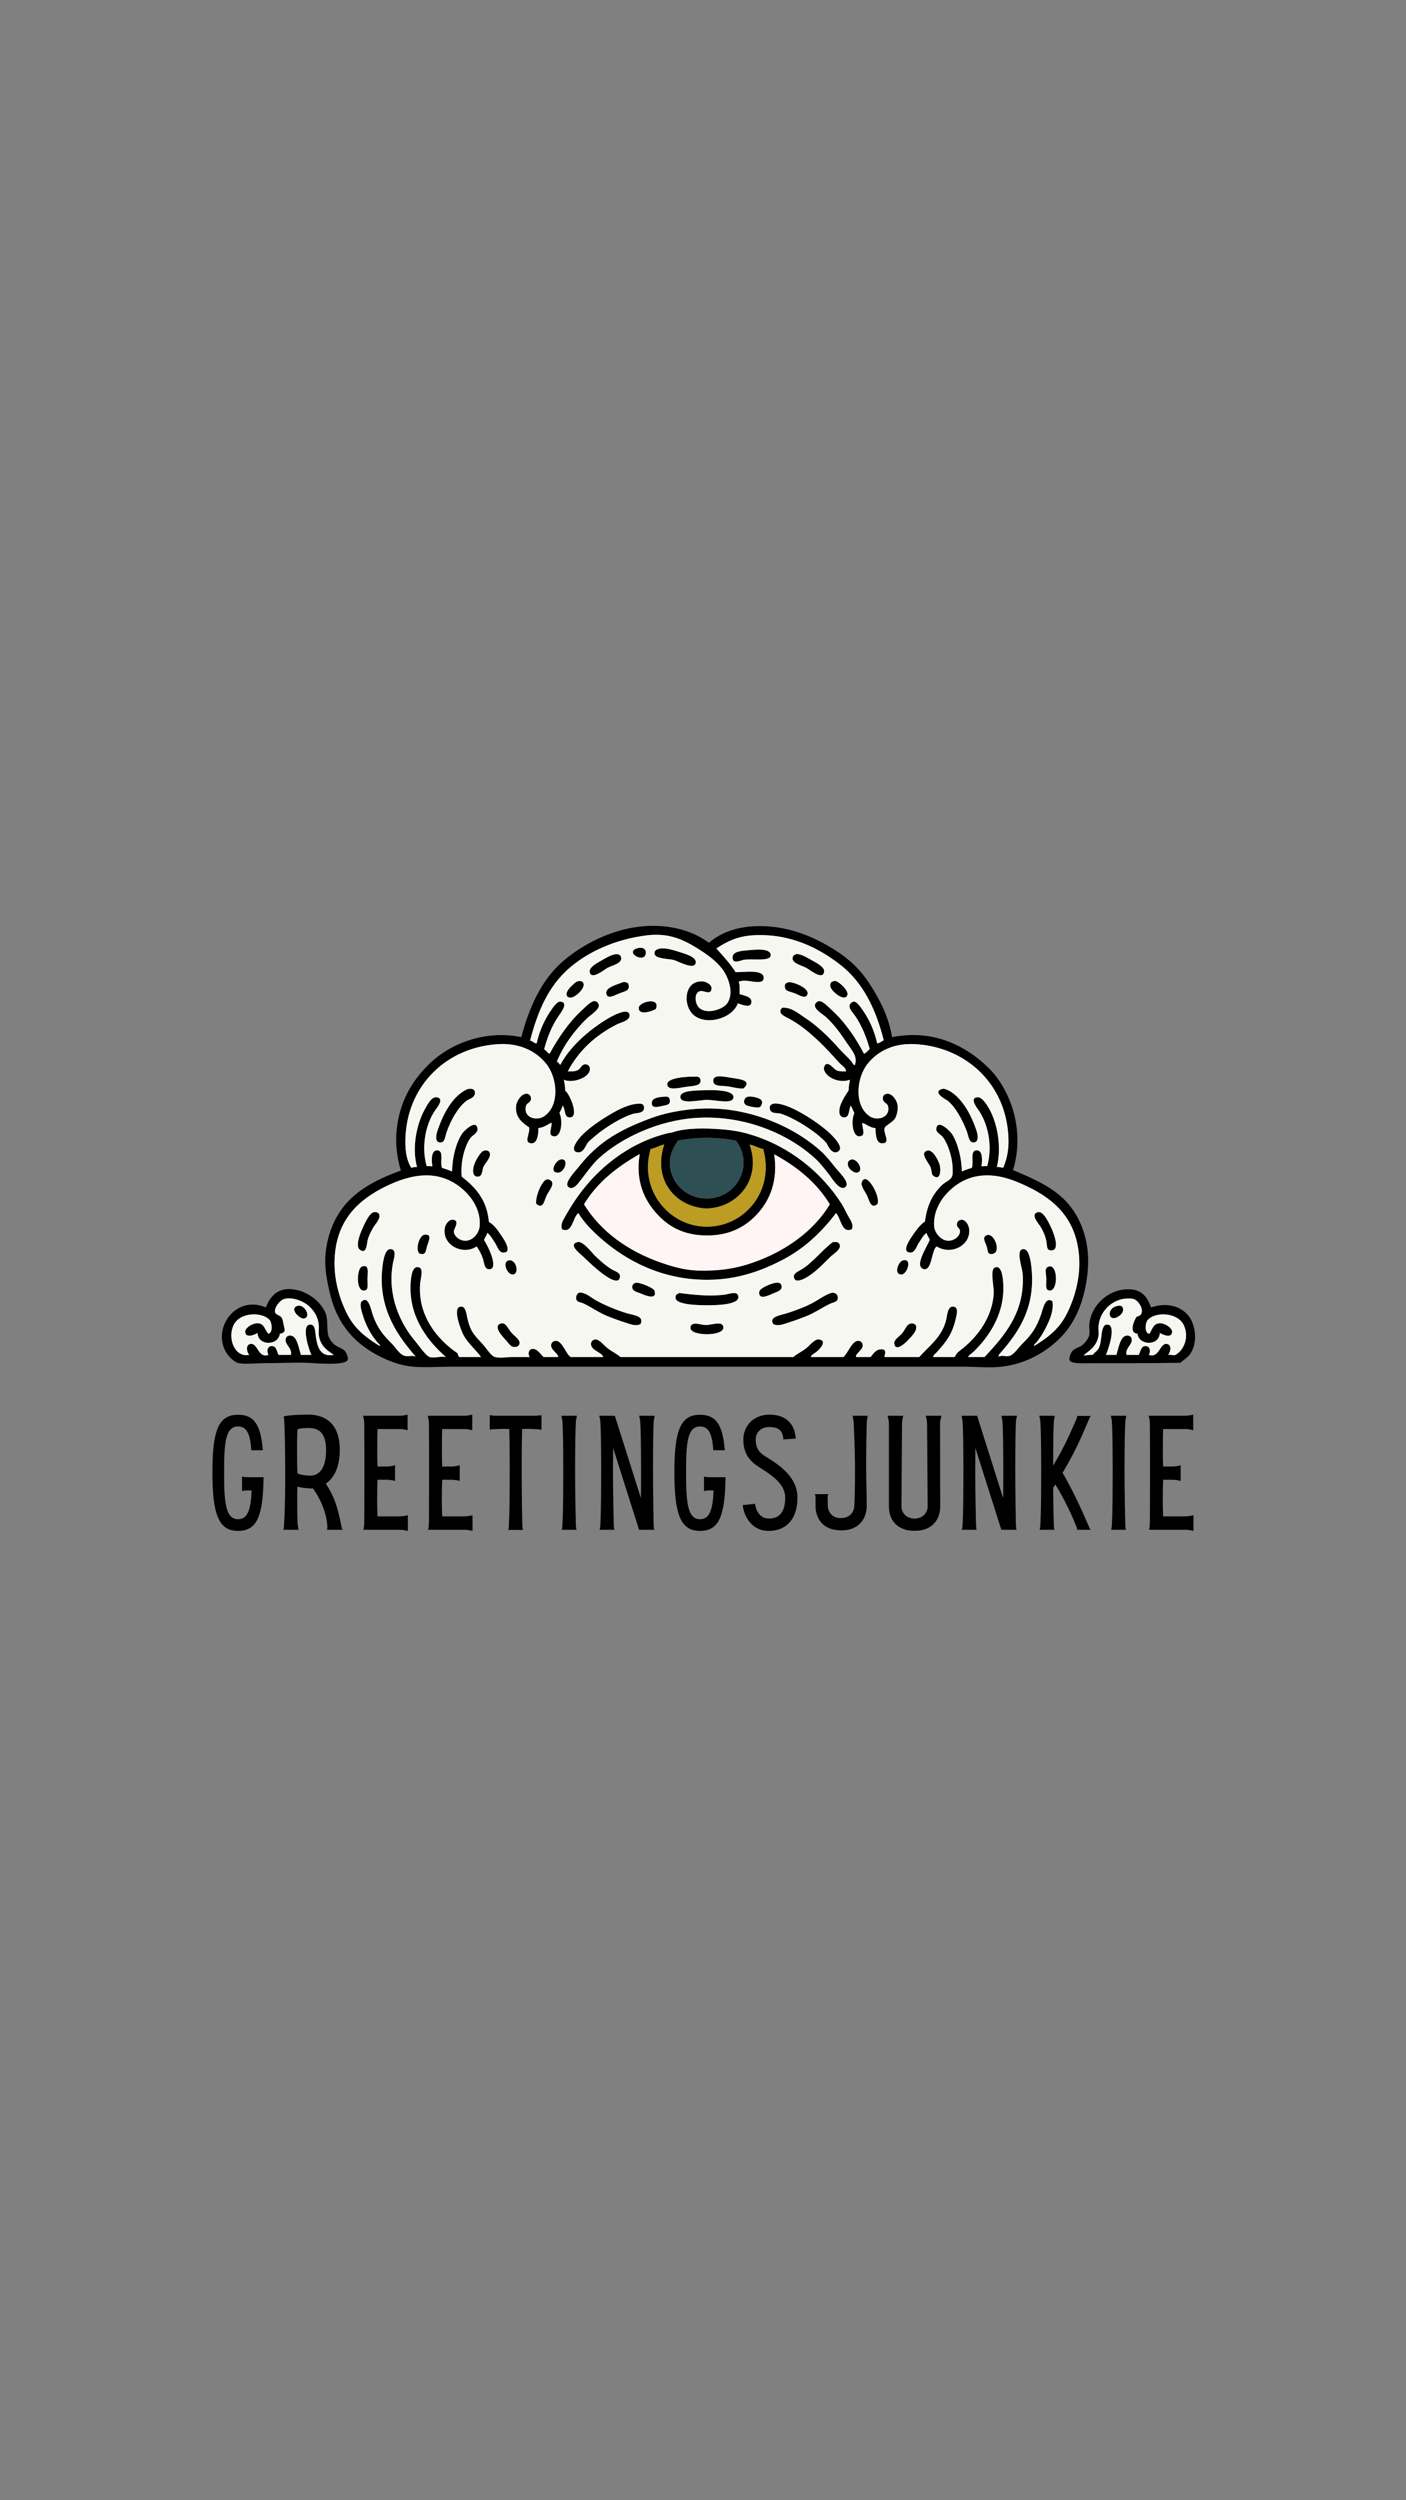 <?xml version="1.0" encoding="UTF-8"?>
<svg xmlns="http://www.w3.org/2000/svg" xmlns:xlink="http://www.w3.org/1999/xlink" width="810pt" height="1440pt" viewBox="0 0 810 1440" version="1.2">
<rect x="0" y="0" width="810" height="1440" fill="#808080" stroke="none"/>
<defs>
<g>
<symbol overflow="visible" id="glyph0-0">
<path style="stroke:none;" d="M 27.902 -30.285 L 21.832 -30.285 C 20.27 -30.285 19.367 -30.367 18.465 -30.695 C 18.465 -29.875 18.465 -28.148 18.465 -26.426 L 18.465 -22.242 C 19.367 -22.57 20.27 -22.652 21.832 -22.652 L 23.965 -22.652 C 23.555 -12.062 21.914 -6.074 16.168 -6.074 C 8.781 -6.074 8.125 -16.496 8.125 -33.074 C 8.125 -49.652 8.781 -59.5 16.168 -59.5 C 21.422 -59.5 23.227 -54.738 23.801 -45.793 L 30.449 -45.793 C 29.215 -60.977 25.113 -66.23 16.168 -66.23 C 5.09 -66.23 1.395 -57.695 1.395 -33.074 C 1.395 -8.535 5.09 0.656 16.168 0.656 C 26.836 0.656 30.613 -7.387 30.859 -30.285 Z M 27.902 -30.285 "/>
</symbol>
<symbol overflow="visible" id="glyph0-1">
<path style="stroke:none;" d="M 37.34 0 C 36.766 -0.328 36.52 -0.656 36.52 -1.066 C 33.977 -14.117 32.008 -19.367 27.328 -26.59 C 31.516 -29.461 35.371 -35.207 35.371 -46.039 C 35.371 -64.672 22.816 -66.312 17.234 -66.312 C 12.309 -66.312 4.68 -65.984 2.953 -65.164 C 3.281 -64.426 3.363 -63.688 3.363 -63.027 C 3.609 -59.172 3.938 -48.012 3.938 -31.762 C 3.938 -11.57 3.363 -5.336 3.363 -4.598 C 3.281 -2.953 3.199 -0.902 2.871 0 L 11.652 0 C 11.406 -0.902 11.078 -2.789 10.996 -4.68 C 10.832 -9.602 10.75 -23.145 10.996 -24.867 C 12.391 -24.375 15.922 -23.801 19.285 -23.801 L 19.941 -23.801 C 25.113 -16.66 28.23 -7.715 28.23 -0.902 C 28.23 -0.738 28.148 -0.328 27.82 0 Z M 10.75 -45.055 C 10.75 -52.934 10.914 -56.957 10.996 -57.777 C 11.898 -58.434 15.184 -58.598 16.988 -58.598 C 20.023 -58.598 27.492 -58.844 27.492 -45.957 C 27.492 -33.074 21.75 -31.188 18.465 -31.188 C 15.758 -31.188 12.723 -31.598 10.996 -32.5 C 10.914 -33.484 10.75 -37.586 10.75 -45.055 Z M 10.75 -45.055 "/>
</symbol>
<symbol overflow="visible" id="glyph0-2">
<path style="stroke:none;" d="M 23.965 -7.715 L 11.242 -7.715 C 10.996 -12.555 10.914 -21.504 11.242 -28.805 L 16.66 -28.805 C 18.465 -28.805 20.352 -28.395 21.34 -28.148 C 21.34 -29.133 21.34 -31.023 21.34 -32.664 L 21.34 -37.176 C 20.352 -36.848 18.465 -36.438 16.66 -36.438 L 11.242 -36.438 C 11.242 -38.328 11.078 -38.41 11.078 -46.449 C 11.078 -52.113 11.16 -56.383 11.242 -58.023 L 23.883 -58.023 C 25.77 -58.023 27.656 -57.613 28.559 -57.285 C 28.559 -58.27 28.559 -60.156 28.559 -61.797 L 28.559 -66.312 C 27.656 -66.066 25.77 -65.656 23.883 -65.656 L 11.898 -65.656 C 10.914 -65.656 9.027 -65.656 7.387 -65.656 L 2.871 -65.656 C 3.199 -64.754 3.609 -62.863 3.609 -60.977 C 3.609 -58.188 3.691 -49.98 3.691 -37.504 C 3.691 -13.707 3.609 -5.336 3.609 -4.598 C 3.609 -3.035 3.445 -0.902 3.117 0 L 3.363 0 C 3.609 0 4.02 0 4.598 0 L 23.965 0 C 25.852 0 27.738 0.41 28.723 0.656 C 28.723 -0.328 28.723 -2.215 28.723 -3.855 L 28.723 -8.371 C 27.738 -8.125 25.852 -7.715 23.965 -7.715 Z M 23.965 -7.715 "/>
</symbol>
<symbol overflow="visible" id="glyph0-3">
<path style="stroke:none;" d="M 26.508 -65.656 C 25.441 -65.656 23.145 -65.656 20.762 -65.656 L 5.992 -65.656 C 4.352 -65.656 2.297 -65.738 1.395 -66.066 C 1.395 -65.246 1.395 -63.523 1.395 -61.797 L 1.395 -57.613 C 2.297 -57.941 4.352 -57.941 5.992 -58.023 C 6.648 -58.023 9.027 -58.188 12.637 -58.023 C 12.723 -54.574 12.887 -47.52 12.887 -33.977 C 12.887 -8.863 12.473 -5.254 12.473 -4.598 C 12.473 -3.035 12.391 -0.82 12.062 0.082 C 12.887 0.082 14.609 0.082 16.332 0.082 L 20.516 0.082 C 20.188 -0.82 20.105 -3.035 20.105 -4.598 C 20.105 -4.926 19.777 -19.777 19.777 -33.977 C 19.777 -47.273 19.941 -54.492 20.023 -58.023 C 23.555 -58.188 24.867 -58.105 26.508 -58.023 C 28.395 -57.941 30.285 -57.777 31.188 -57.613 C 31.188 -58.434 31.188 -60.156 31.188 -61.797 L 31.188 -65.984 C 30.285 -65.82 28.395 -65.656 26.508 -65.656 Z M 26.508 -65.656 "/>
</symbol>
<symbol overflow="visible" id="glyph0-4">
<path style="stroke:none;" d="M 11.242 -60.977 C 11.242 -62.863 11.652 -64.754 11.898 -65.656 C 10.914 -65.656 9.027 -65.656 7.387 -65.656 L 2.871 -65.656 C 3.199 -64.754 3.609 -62.863 3.609 -60.977 C 3.773 -58.926 4.02 -50.309 4.02 -33.977 C 4.02 -8.863 3.609 -5.254 3.609 -4.598 C 3.609 -2.953 3.445 -0.902 3.117 0 C 3.938 0 5.664 0 7.387 0 L 11.652 0 C 11.324 -0.902 11.242 -2.953 11.242 -4.598 C 11.242 -4.926 10.832 -19.777 10.832 -33.977 C 10.832 -49.57 11.078 -58.516 11.242 -60.977 Z M 11.242 -60.977 "/>
</symbol>
<symbol overflow="visible" id="glyph0-5">
<path style="stroke:none;" d="M 33.895 -33.977 C 33.895 -49.57 34.059 -58.516 34.223 -60.977 C 34.223 -62.781 34.633 -64.672 34.879 -65.656 C 33.895 -65.656 32.008 -65.656 30.367 -65.656 L 25.852 -65.656 C 26.18 -64.754 26.59 -62.863 26.59 -60.977 C 26.754 -58.926 27 -50.227 27 -33.977 C 27 -27.656 27 -22.488 26.918 -18.219 L 11.898 -65.656 L 7.387 -65.656 C 6.566 -65.656 5.746 -65.656 5.008 -65.656 L 2.871 -65.656 C 3.199 -64.754 3.609 -62.863 3.609 -60.977 C 3.773 -58.926 4.02 -50.227 4.02 -33.977 C 4.02 -8.863 3.609 -5.254 3.609 -4.598 C 3.609 -2.953 3.445 -0.902 3.117 0 C 3.938 0 5.664 0 7.387 0 L 11.652 0 C 11.324 -0.902 11.242 -2.953 11.242 -4.598 C 11.242 -4.926 10.832 -19.777 10.832 -33.977 C 10.832 -39.23 10.914 -43.578 10.914 -47.109 L 25.852 0 L 34.633 0 C 34.305 -0.902 34.223 -2.953 34.223 -4.598 C 34.223 -4.926 33.895 -19.777 33.895 -33.977 Z M 33.895 -33.977 "/>
</symbol>
<symbol overflow="visible" id="glyph0-6">
<path style="stroke:none;" d="M 16.332 0.656 C 26.754 0.656 32.91 -6.484 32.91 -18.547 C 32.91 -30.777 21.75 -37.75 14.281 -42.348 C 9.766 -45.137 8.863 -48.176 8.863 -51.867 C 8.863 -56.219 11.98 -59.172 16.66 -59.172 C 22.078 -59.172 24.457 -57.121 24.785 -52.031 L 31.926 -52.523 C 31.352 -61.387 25.934 -66.312 16.66 -66.312 C 8.043 -66.312 1.723 -60.238 1.723 -51.867 C 1.723 -44.973 4.516 -40.051 10.504 -36.273 C 18.547 -31.27 25.852 -26.18 25.852 -18.547 C 25.852 -6.484 18.629 -6.484 16.332 -6.484 C 9.438 -6.484 8.535 -14.609 8.453 -14.938 L 1.395 -14.199 C 1.477 -13.051 2.051 -9.027 4.68 -5.336 C 7.469 -1.395 11.488 0.656 16.332 0.656 Z M 16.332 0.656 "/>
</symbol>
<symbol overflow="visible" id="glyph0-7">
<path style="stroke:none;" d="M 24.211 -13.543 C 24.129 -11.652 22.898 -6.73 16.25 -6.73 C 11.16 -6.73 9.109 -10.586 8.945 -13.543 L 8.863 -18.793 C 8.863 -19.367 8.781 -19.859 9.438 -20.516 L 1.395 -20.516 C 1.641 -20.188 1.887 -19.449 1.887 -18.793 L 1.887 -13.543 C 1.887 -9.027 4.02 0.328 16.742 0.328 C 28.312 0.328 31.352 -8.125 31.352 -13.543 C 31.352 -22.488 31.023 -28.969 31.023 -37.176 C 31.023 -45.629 31.188 -55.727 31.352 -60.977 C 31.352 -62.863 31.762 -64.754 32.008 -65.656 C 31.105 -65.656 29.379 -65.656 27.738 -65.656 L 23.227 -65.656 C 23.473 -64.672 23.801 -62.617 23.883 -60.977 C 23.965 -58.844 24.539 -47.602 24.621 -37.176 C 24.703 -24.621 24.375 -16.414 24.211 -13.543 Z M 24.211 -13.543 "/>
</symbol>
<symbol overflow="visible" id="glyph0-8">
<path style="stroke:none;" d="M 31.68 -60.977 C 31.68 -62.781 32.172 -64.672 32.582 -65.656 C 31.598 -65.656 29.711 -65.656 28.066 -65.656 L 23.391 -65.656 C 23.719 -64.754 24.211 -62.863 24.211 -60.977 C 24.375 -41.035 24.539 -14.199 24.539 -13.297 C 24.539 -11.406 23.227 -6.648 16.988 -6.402 C 10.668 -6.648 9.438 -11.406 9.438 -13.297 C 9.438 -14.199 9.602 -41.035 9.766 -60.977 C 9.766 -62.781 10.176 -64.672 10.504 -65.656 C 9.52 -65.656 7.551 -65.656 5.91 -65.656 L 1.395 -65.656 C 1.723 -64.754 2.215 -62.863 2.215 -60.977 L 2.215 -13.297 C 2.215 -9.52 3.609 -2.625 11.16 -0.246 C 11.324 -0.164 11.57 -0.082 11.734 -0.082 C 11.816 -0.082 11.816 0 11.898 0 C 13.297 0.41 14.938 0.574 16.824 0.574 L 17.07 0.574 C 18.957 0.574 20.598 0.41 22.078 0 C 22.078 0 22.16 -0.082 22.242 -0.082 C 22.406 -0.082 22.57 -0.164 22.816 -0.246 C 30.285 -2.625 31.762 -9.52 31.762 -13.297 Z M 31.68 -60.977 "/>
</symbol>
<symbol overflow="visible" id="glyph0-9">
<path style="stroke:none;" d="M 31.844 -1.066 C 26.426 -13.707 21.996 -22.98 16.332 -32.828 C 22.898 -43.742 26.426 -51.457 31.926 -64.508 C 32.09 -64.836 32.336 -65.246 32.664 -65.574 L 24.621 -65.574 C 24.785 -65.246 24.785 -64.836 24.703 -64.672 C 19.203 -51.867 16.332 -46.121 10.914 -36.93 C 10.914 -50.719 11.078 -58.762 11.242 -60.977 C 11.242 -62.863 11.652 -64.754 11.898 -65.656 C 10.914 -65.656 9.027 -65.656 7.387 -65.656 L 2.871 -65.656 C 3.199 -64.754 3.609 -62.863 3.609 -60.977 C 3.773 -58.926 4.02 -50.309 4.02 -33.977 C 4.02 -8.863 3.609 -5.254 3.609 -4.598 C 3.609 -2.953 3.445 -0.902 3.117 0 C 3.938 0 5.664 0 7.387 0 L 11.652 0 C 11.324 -0.902 11.242 -2.953 11.242 -4.598 C 11.242 -4.844 10.996 -13.625 10.914 -24.129 L 12.145 -26.098 C 17.316 -17.891 22.406 -6.977 24.621 -0.902 C 24.703 -0.82 24.785 -0.41 24.621 0 L 32.664 0 C 32.172 -0.328 32.008 -0.656 31.844 -1.066 Z M 31.844 -1.066 "/>
</symbol>
</g>
<clipPath id="clip1">
  <path d="M 187.246 533.238 L 626.934 533.238 L 626.934 787.484 L 187.246 787.484 Z M 187.246 533.238 "/>
</clipPath>
<clipPath id="clip2">
  <path d="M 616 742.402 L 688.477 742.402 L 688.477 785.32 L 616 785.32 Z M 616 742.402 "/>
</clipPath>
</defs>
<g id="surface1">
<g clip-path="url(#clip1)" clip-rule="nonzero">
<path style=" stroke:none;fill-rule:evenodd;fill:rgb(0%,0%,0%);fill-opacity:1;" d="M 397.539 582.164 C 393.559 575.664 395.367 564.625 404.859 565.23 C 406.617 565.34 410.012 566.934 409.91 569.273 C 409.727 573.445 405.613 570.445 403.598 570.789 C 399.898 571.422 400.133 577.16 402.336 579.887 C 406.258 584.75 416.191 581.5 418.742 578.121 C 423.406 571.949 419.316 562.219 415.969 557.898 C 412.43 553.34 407.273 549.559 401.07 545.77 C 393.102 540.898 384.887 537.234 372.797 538.691 C 354.504 540.898 338.469 548.301 327.605 557.898 C 316.105 568.062 309.867 581.945 305.391 599.348 C 306.898 599.492 308.012 601.199 309.176 600.867 C 310.867 593.371 313.805 587.055 317.762 581.406 C 318.684 580.09 320.922 576.727 322.809 576.855 C 327.859 577.203 323.055 583.371 321.801 585.195 C 317.82 590.98 315.172 597.855 313.469 604.406 C 314.676 604.762 316.102 607.434 316.75 606.68 C 321.48 597.941 327.879 588.488 335.434 581.656 C 337.219 580.039 340.633 576.148 343.008 576.602 C 343.582 576.711 345 577.617 345.027 579.129 C 345.074 581.652 339.648 585.07 338.211 586.461 C 330.758 593.645 324.496 602.332 320.789 611.48 C 321.875 611.656 321.953 612.844 322.809 613.25 C 328.352 602.961 338.359 594.031 348.812 587.473 C 350.668 586.309 362.289 579.242 362.699 584.691 C 362.938 587.883 357.68 588.832 355.379 590 C 342.805 596.367 333.297 605.301 327.102 617.039 C 330.055 617.008 331.184 617.195 332.91 616.281 C 334.867 615.246 334.996 612.84 337.453 613 C 338.395 613.059 339.441 613.629 339.723 614.766 C 341.125 620.371 329.75 624.301 324.828 621.844 C 325.199 623.832 325.66 625.727 325.586 628.164 C 328.223 629.828 334.105 643.855 328.109 643.578 C 324.715 643.422 326.008 638.836 324.074 636.754 C 323.824 638.527 322.875 639.602 322.305 641.055 C 324.309 645.09 323.613 655.074 319.023 654.445 C 315.406 653.949 317.973 649.871 317.762 646.613 C 315.875 647.254 313.453 649.543 310.188 649.645 C 310.234 654.066 309.273 658.871 305.895 658.488 C 301.598 658.004 305.355 653.055 304.887 649.391 C 301.043 646.707 296.688 643.605 297.312 637.008 C 297.602 633.934 300.652 629.609 303.621 629.93 C 304.945 630.074 305.859 631.301 305.895 632.457 C 305.988 635.473 303.309 634.77 302.867 637.512 C 301.809 644.035 309.273 645.578 313.215 643.074 C 322.559 637.137 321.324 621.023 314.73 612.746 C 308.789 605.285 299.207 600.609 286.961 601.371 C 257.656 603.195 235.762 624.262 233.691 653.184 C 233.121 661.156 233.863 667.66 236.973 672.645 C 237.828 672.238 238.98 672.125 240.254 672.137 C 237.051 660.547 240.301 646.719 244.801 638.777 C 246.121 636.438 248.504 631.504 251.617 631.953 C 255.961 632.578 252.227 637.395 250.859 639.281 C 245.574 646.574 242.398 659.855 245.809 671.633 C 247.02 671.465 248.586 671.895 249.09 671.633 C 248.453 667.539 248.562 662.41 251.867 662.535 C 256.047 662.691 253.258 669.09 254.645 672.645 C 256.691 673.203 258.578 673.93 260.453 674.664 C 260.543 666.949 262.559 658.75 266.004 653.184 C 267.105 651.41 274.512 644.18 275.094 650.152 C 275.332 652.598 272.098 653.812 270.805 655.711 C 267.438 660.652 265.203 669.848 266.004 677.699 C 273.859 683.734 280.535 690.953 281.656 703.73 C 285.164 705.816 287.031 708.957 289.484 712.574 C 291.141 715.023 295.105 721.738 289.738 721.422 C 287.387 721.285 286.375 717.605 285.195 715.863 C 283.562 713.457 282.629 711.406 280.648 710.051 C 280.469 711.895 279.176 712.621 278.883 714.344 C 280.445 716.195 287.871 730.879 281.91 731.027 C 278.91 731.102 279 727.238 278.125 724.707 C 277.191 722.012 275.871 719.648 274.59 717.883 C 266.945 723.105 255.008 717.484 256.16 707.773 C 256.5 704.902 258.797 702.215 260.957 702.465 C 265.168 702.961 261.492 707.824 261.461 709.039 C 261.391 711.773 264.703 714.812 268.531 714.598 C 272.496 714.375 276.039 710.262 276.355 706.004 C 276.973 697.727 272.621 691.051 268.785 687.051 C 263.18 681.215 255.363 676.902 245.559 676.941 C 237.285 676.973 229.082 679.953 222.328 683.258 C 206.273 691.121 193.996 702.672 192.793 724.457 C 192.141 736.234 195.406 747.484 199.609 756.047 C 203.805 764.598 209.715 769.719 218.797 775.258 C 219.156 774.504 217.879 773.703 217.281 772.98 C 213.742 768.719 210.777 763.402 208.953 757.312 C 208.387 755.438 206.895 750.883 208.445 749.477 C 212.328 745.961 213.809 754.602 214.758 757.312 C 217.445 765.004 220.707 768.832 225.863 773.992 C 227.996 776.129 230.09 779.953 232.934 780.816 C 235.492 781.594 237.066 780.336 239.496 781.32 C 229.836 770.207 218.43 754.934 220.059 732.543 C 220.312 729.027 221.168 719.402 224.855 719.398 C 229 719.398 226.785 725.227 226.367 727.488 C 222.977 745.906 230.457 762.172 239.246 772.477 C 240.82 774.316 245.336 780.961 247.574 781.574 C 250.602 782.406 253.746 780.945 256.918 781.574 C 247.254 773.215 236.441 759.898 236.469 741.895 C 236.473 738.008 236.863 729.629 240.508 729.762 C 244.621 729.918 242.234 736.18 242.023 739.367 C 241.887 741.418 241.875 743.418 242.023 745.434 C 243.133 760.719 253.211 772.348 263.48 779.301 C 263.984 779.977 263.863 781.281 264.742 781.574 C 268.867 781.574 272.992 781.574 277.113 781.574 C 274.461 777.707 269.879 774.113 267.016 768.938 C 265.945 767.004 259.926 752.379 265.754 752.512 C 268.238 752.566 268.594 756.27 269.289 759.332 C 271.094 767.328 273.574 769.203 278.379 774.496 C 280.223 776.531 282.855 780.934 285.195 781.574 C 288.145 782.387 292.008 781.574 295.039 781.574 C 298.32 781.574 301.5 781.574 305.137 781.574 C 304.23 780.195 304.258 777.543 306.148 777.027 C 309.367 776.148 311.547 780.27 313.215 781.574 C 315.996 781.574 318.77 781.574 321.547 781.574 C 321.797 779.57 317.105 777.539 317.508 774.496 C 317.676 773.219 318.828 772.184 320.285 772.223 C 324.105 772.332 326.223 780.359 328.867 781.574 C 335.098 781.574 341.32 781.574 347.551 781.574 C 346.785 778.777 340.129 777.781 340.48 773.738 C 340.566 772.785 341.363 771.613 342.754 771.465 C 345.285 771.195 347.711 774.684 350.074 776.52 C 352.859 778.684 355.602 779.793 357.398 781.574 C 390.637 781.574 423.879 781.574 457.117 781.574 C 458.918 779.781 461.629 778.703 464.441 776.52 C 466.816 774.676 469.293 770.988 472.016 771.465 C 476.695 772.281 472.297 777.008 470.75 778.289 C 469.352 779.453 466.953 780.535 467.215 781.574 C 473.445 781.574 479.676 781.574 485.898 781.574 C 488.242 779.789 490.855 772.09 494.484 772.223 C 495.996 772.277 496.918 773.371 497.008 774.75 C 497.191 777.598 492.379 779.859 493.223 781.574 C 495.996 781.574 498.777 781.574 501.551 781.574 C 503.246 779.449 505.156 776.301 509.125 777.277 C 510.922 778.316 509.219 781.121 509.633 781.574 C 516.281 781.574 522.926 781.574 529.574 781.574 C 535.133 775.312 542.422 770.293 544.977 760.598 C 545.648 758.043 545.797 752.348 549.012 752.512 C 552.609 752.691 551.078 757.406 550.527 759.836 C 548.562 768.586 544.68 773.254 539.926 778.543 C 538.91 779.676 537.359 780.719 537.656 781.574 C 541.777 781.574 545.902 781.574 550.023 781.574 C 551.266 778.691 552.953 778.035 555.074 776.266 C 563.219 769.473 571.652 758.758 572.492 744.93 C 572.77 740.387 569.535 729.59 574.262 729.762 C 577.645 729.891 578.055 738.234 578.047 742.148 C 578.023 757.914 569.219 770.367 561.133 778.289 C 560.105 779.293 557.445 781.062 557.852 781.574 C 560.965 781.574 564.078 781.574 567.191 781.574 C 577.98 769.969 590.699 756.203 589.156 733.555 C 588.918 730.039 584.832 719.402 589.66 719.398 C 593.395 719.398 594.191 728.84 594.457 732.797 C 595.93 754.762 585.785 768.418 576.281 779.301 C 575.91 779.723 575.105 780.613 575.27 781.32 C 577.84 780.227 579.328 781.676 581.836 780.816 C 584.258 779.984 586.82 776.039 588.902 773.992 C 594.246 768.75 597.098 764.734 599.758 757.059 C 600.77 754.145 602.156 746.371 606.324 749.477 C 607.145 754.676 604.867 759.902 602.789 764.137 C 601.203 767.363 599.262 770.539 597.23 772.98 C 596.637 773.703 595.508 774.344 595.719 775.258 C 604.91 769.594 610.668 764.688 614.906 756.047 C 619.18 747.348 622.418 735.895 621.723 724.457 C 620.387 702.422 607.906 690.98 591.68 683.258 C 584.672 679.922 577.039 676.906 568.449 676.941 C 558.883 676.98 551.445 681.098 545.734 687.051 C 541.852 691.094 537.535 698.145 538.156 706.258 C 538.473 710.32 542.305 714.391 545.984 714.598 C 549.77 714.812 553.285 711.805 553.055 708.785 C 552.934 707.199 550.98 707.113 551.289 704.742 C 551.492 703.16 553.227 702.449 554.062 702.465 C 556 702.508 558.098 705.078 558.355 708.027 C 559.215 717.711 547.469 722.988 539.672 717.883 C 536.637 719.66 537.086 731.137 532.602 731.027 C 531.535 731 530.312 730.047 530.078 728.754 C 529.398 724.984 534.477 717.008 535.633 714.094 C 535.16 712.637 534.082 711.77 533.867 710.051 C 531.883 711.414 530.957 713.449 529.32 715.863 C 528.109 717.656 527.141 721.469 524.523 721.422 C 519.387 721.332 523.488 714.852 525.031 712.574 C 527.57 708.824 529.707 705.699 532.859 703.48 C 534.066 694.438 536.984 688.164 542.449 682.754 C 544.672 680.551 547.68 679.762 548.508 677.449 C 549.086 675.844 548.797 673.379 548.766 672.137 C 548.598 666.211 545.832 658.246 543.211 654.953 C 541.859 653.258 539.023 652.277 539.422 649.898 C 540.398 644.016 547.875 652.156 548.508 653.184 C 551.938 658.719 554.094 667.516 554.062 674.664 C 555.938 673.93 557.824 673.203 559.871 672.645 C 561.184 668.961 558.508 662.371 562.898 662.535 C 566.016 662.648 566.012 667.719 565.426 671.633 C 565.93 671.895 567.5 671.465 568.707 671.633 C 572.188 659.57 568.777 646.352 563.656 639.281 C 562.074 637.098 558.539 631.988 563.402 631.953 C 565.895 631.934 568.742 636.578 569.969 638.777 C 574.652 647.16 577.133 660.844 574.262 672.137 C 575.746 671.914 577.195 672.785 578.047 672.391 C 580.695 665.863 581.391 660.301 580.824 652.93 C 578.523 622.996 555.484 602.934 527.305 601.371 C 514.703 600.672 505.59 605.449 499.785 612.746 C 493.344 620.836 491.832 637.055 501.297 643.074 C 505.391 645.676 512.973 643.695 511.648 637.262 C 511.199 635.066 508.32 635.219 508.621 632.207 C 508.734 631.074 509.496 630.012 511.145 629.93 C 514.16 629.781 516.426 633.691 516.953 635.742 C 517.641 638.43 516.676 642.406 515.691 644.086 C 514.336 646.379 510.105 648.184 509.633 649.645 C 508.629 652.734 513.434 658.301 508.371 658.488 C 504.723 658.625 504.496 653.625 504.332 649.645 C 501.051 649.734 498.172 646.641 496.758 646.863 C 496.766 650.117 498.984 654.215 495.238 654.445 C 490.895 654.715 490.246 645.051 492.211 641.055 C 491.477 639.68 490.898 638.152 490.191 636.754 C 488.734 639.168 489.652 643.434 486.406 643.578 C 484.957 643.645 483.855 642.508 483.625 641.305 C 482.77 636.754 487.262 630.594 488.93 627.91 C 488.883 625.59 489.332 623.762 489.688 621.844 C 485 623.656 479.078 621.883 476.305 618.809 C 475.582 618.004 474.234 616.238 474.793 614.512 C 476.258 609.98 480.242 615.562 481.609 616.281 C 483.297 617.176 484.477 617.023 487.414 617.039 C 487.289 614.812 485.012 613.75 483.625 612.242 C 479.102 607.293 475.281 602.973 470.246 598.34 C 465.762 594.211 460.609 589.902 454.594 586.715 C 451.555 585.102 447.668 583.539 450.555 580.395 C 455.734 579.945 459.723 583.531 463.43 585.953 C 471.043 590.926 477.621 597.426 483.375 603.898 C 485.648 606.457 488.391 608.836 490.441 611.227 C 491.117 612.016 491.344 613.273 492.461 613.504 C 494.32 608.516 490.715 604.93 488.176 601.121 C 484.258 595.246 480.926 590.504 476.051 585.953 C 473.98 584.02 469.258 581.648 469.488 578.879 C 469.578 577.812 470.734 576.73 471.762 576.602 C 473.977 576.328 477.289 580.035 479.086 581.656 C 486.953 588.777 493.211 598.141 497.762 606.934 C 498.598 606.75 500.102 605.059 501.047 604.152 C 499.316 597.738 496.41 590.57 492.715 585.195 C 491.492 583.418 489.125 581.145 489.434 579.129 C 489.641 577.773 491.168 576.859 491.961 576.855 C 493.629 576.848 495.867 580.137 496.758 581.406 C 500.887 587.305 503.641 593.461 505.34 600.867 C 506.43 601.051 507.965 599.672 509.125 599.098 C 504.734 581.906 497.648 566.289 484.383 555.879 C 472.043 546.191 455.199 537.352 433.641 538.691 C 424.793 539.242 418.609 542.332 412.684 546.273 C 416.637 550.574 420.574 554.891 423.793 559.922 C 429.312 559.898 440.039 558.203 439.953 563.207 C 439.855 568.434 429.73 563.105 425.559 565.484 C 426.359 567.207 425.977 570.121 426.066 572.559 C 428.973 573.477 433.031 574.008 432.883 577.109 C 432.703 580.883 427.77 578.762 425.055 577.867 C 421.73 587.473 403.441 591.805 397.539 582.164 Z M 408.395 542.988 C 416.977 535.598 428.914 532.457 443.484 533.637 C 456.641 534.703 468.16 539.598 477.062 544.758 C 486.938 550.48 494.43 556.68 500.543 565.988 C 506.418 574.934 511.836 584.914 513.922 597.328 C 538.719 592.445 557.668 603.207 569.969 615.523 C 581.641 627.207 590.801 650.43 583.602 673.906 C 595.852 679.066 607.641 684.113 615.664 693.621 C 623.457 702.855 628.34 716.711 626.52 733.301 C 624.895 748.141 620.219 760.754 611.371 769.949 C 603.332 778.305 591.34 785.547 577.039 787.137 C 569.934 787.926 561.93 787.137 554.316 787.137 C 456.965 787.125 359.25 787.145 260.707 787.137 C 252.449 787.137 244.695 787.742 237.984 787.137 C 231.371 786.539 225.473 784.406 220.562 782.082 C 204.84 774.621 194.066 763.098 189.762 743.664 C 188.355 737.301 186.918 730.293 187.492 722.941 C 188.551 709.301 194.098 698.223 201.629 690.84 C 209.34 683.285 219.258 678.41 230.914 674.16 C 228.887 667.441 227.793 659.527 228.391 652.172 C 229.766 635.188 237.066 622.629 247.574 612.492 C 259.543 600.953 279.602 593.082 300.34 597.328 C 304.703 580.648 311.734 564.586 324.074 553.855 C 335.699 543.742 353.285 534.57 371.789 533.383 C 387.059 532.406 399.508 536.414 408.395 542.988 "/>
</g>
<path style=" stroke:none;fill-rule:evenodd;fill:rgb(0%,0%,0%);fill-opacity:1;" d="M 366.738 546.273 C 370.027 545.152 372.312 546.422 372.039 549.055 C 371.41 555.172 359.938 548.594 366.738 546.273 "/>
<path style=" stroke:none;fill-rule:evenodd;fill:rgb(0%,0%,0%);fill-opacity:1;" d="M 379.363 546.527 C 382.641 545.512 387.957 547.137 392.234 548.551 C 394.543 549.309 401.199 551.094 400.82 554.359 C 400.27 559.109 390.992 553.664 387.945 552.844 C 385.699 552.242 377.336 552.27 377.09 549.309 C 376.953 547.68 377.801 547.008 379.363 546.527 "/>
<path style=" stroke:none;fill-rule:evenodd;fill:rgb(0%,0%,0%);fill-opacity:1;" d="M 431.117 547.285 C 434.367 547.004 444.324 545.727 443.992 550.316 C 443.727 554.004 432.656 551.918 428.34 552.844 C 426.141 553.316 422.148 555.371 422.027 551.582 C 421.91 547.965 426.875 547.648 431.117 547.285 "/>
<path style=" stroke:none;fill-rule:evenodd;fill:rgb(0%,0%,0%);fill-opacity:1;" d="M 354.621 549.559 C 356.051 549.387 357.828 549.867 357.902 551.836 C 358.02 554.988 352.801 555.98 350.074 557.395 C 347.984 558.48 340.746 564.688 339.727 559.922 C 339.129 557.148 344.188 554.52 345.785 553.605 C 348.008 552.324 351.883 549.887 354.621 549.559 "/>
<path style=" stroke:none;fill-rule:evenodd;fill:rgb(0%,0%,0%);fill-opacity:1;" d="M 458.633 549.559 C 460.809 548.988 465.215 551.66 468.227 553.352 C 470.348 554.539 475.16 556.98 474.789 559.668 C 474.078 564.879 466.484 558.457 464.441 557.391 C 462.07 556.16 456.883 554.91 456.613 552.34 C 456.438 550.629 457.633 549.82 458.633 549.559 "/>
<path style=" stroke:none;fill-rule:evenodd;fill:rgb(0%,0%,0%);fill-opacity:1;" d="M 332.656 565.23 C 333.496 564.98 335.605 564.578 336.191 566.492 C 337.07 569.363 331.137 574.805 328.617 574.582 C 324.668 574.227 326.711 570.316 328.617 568.516 C 329.66 567.527 331.441 565.59 332.656 565.23 "/>
<path style=" stroke:none;fill-rule:evenodd;fill:rgb(0%,0%,0%);fill-opacity:1;" d="M 479.84 565.227 C 480.121 565.121 480.699 564.879 481.355 564.977 C 483.105 565.242 489.023 570.312 488.172 573.066 C 486.797 577.512 478.578 570.77 478.328 568.012 C 478.164 566.254 478.648 565.695 479.84 565.227 "/>
<path style=" stroke:none;fill-rule:evenodd;fill:rgb(0%,0%,0%);fill-opacity:1;" d="M 361.941 566.492 C 363.277 570.715 360.27 570.75 356.387 572.305 C 353.844 573.324 350.031 575.734 349.316 572.305 C 348.547 568.598 355.57 567.098 358.66 565.734 C 359.602 565.32 361.105 565.695 361.941 566.492 "/>
<path style=" stroke:none;fill-rule:evenodd;fill:rgb(0%,0%,0%);fill-opacity:1;" d="M 454.34 565.734 C 456.566 565.242 466.246 568.992 465.199 572.559 C 464.281 575.664 460.645 573.238 458.379 572.305 C 455.531 571.137 452.824 571.008 452.32 569.273 C 451.516 566.484 453.152 565.996 454.34 565.734 "/>
<path style=" stroke:none;fill-rule:evenodd;fill:rgb(0%,0%,0%);fill-opacity:1;" d="M 377.848 581.152 C 375.578 582.492 367.719 585.102 368.004 580.395 C 368.215 576.859 380.746 573.949 377.848 581.152 "/>
<path style=" stroke:none;fill-rule:evenodd;fill:rgb(0%,0%,0%);fill-opacity:1;" d="M 400.062 620.074 C 401.137 620.086 403.5 619.746 403.598 622.348 C 403.711 625.297 399.727 625.41 395.773 625.887 C 391.965 626.348 384.762 628.492 384.414 624.621 C 384.059 620.703 395.688 620.016 400.062 620.074 "/>
<path style=" stroke:none;fill-rule:evenodd;fill:rgb(0%,0%,0%);fill-opacity:1;" d="M 428.34 626.898 C 424.926 627.094 422.129 626.023 418.746 625.633 C 415.406 625.25 411.227 625.805 410.922 622.852 C 410.453 618.363 417.297 620.148 421.777 620.832 C 427.09 621.641 433.211 622.352 428.34 626.898 "/>
<path style=" stroke:none;fill-rule:evenodd;fill:rgb(0%,0%,0%);fill-opacity:1;" d="M 270.047 627.152 C 271.691 626.852 273.297 627.16 273.578 628.918 C 274.109 632.207 270.07 632.969 268.785 633.973 C 263.742 637.91 260.043 644.617 257.422 651.664 C 256.559 653.992 256.41 657.711 254.141 657.984 C 250.383 658.438 251.086 653.906 252.121 650.906 C 255.426 641.332 260.75 630.988 269.543 627.152 C 269.676 627.094 269.902 627.176 270.047 627.152 "/>
<path style=" stroke:none;fill-rule:evenodd;fill:rgb(0%,0%,0%);fill-opacity:1;" d="M 542.703 627.152 C 544.488 626.57 547.902 628.637 550.023 630.438 C 555.84 635.359 559.777 643.047 562.395 650.652 C 563.57 654.07 563.93 657.898 560.879 657.984 C 558.176 658.059 557.996 654.406 557.094 651.918 C 554.688 645.273 550.379 637.477 545.988 633.973 C 545.242 633.383 536.676 629.105 542.703 627.152 "/>
<path style=" stroke:none;fill-rule:evenodd;fill:rgb(0%,0%,0%);fill-opacity:1;" d="M 405.871 627.91 C 408.938 627.824 423.195 627.27 422.531 632.207 C 422.008 636.117 412.602 633.496 407.383 633.469 C 402.973 633.445 391.488 636.492 391.984 631.445 C 392.324 628.023 400.969 628.047 405.871 627.91 "/>
<path style=" stroke:none;fill-rule:evenodd;fill:rgb(0%,0%,0%);fill-opacity:1;" d="M 381.887 631.699 C 383.906 631.551 385.637 631.141 385.926 633.719 C 386.219 636.312 384.062 636.441 381.379 637.008 C 379.02 637.504 375.008 638.699 375.574 634.73 C 375.918 632.336 379.297 631.891 381.887 631.699 "/>
<path style=" stroke:none;fill-rule:evenodd;fill:rgb(0%,0%,0%);fill-opacity:1;" d="M 430.609 631.699 C 432.344 631.156 438.344 632.105 438.941 634.227 C 439.328 635.605 438.477 637.418 437.43 637.766 C 436.176 638.184 430.992 637.188 429.852 636.504 C 427.77 635.25 428.613 632.324 430.609 631.699 "/>
<path style=" stroke:none;fill-rule:evenodd;fill:rgb(0%,0%,0%);fill-opacity:1;" d="M 366.738 635.742 C 369.035 635.5 370.723 635.535 371.031 637.512 C 371.617 641.301 366.406 641.055 365.477 641.305 C 358.465 643.172 349.078 649.105 343.262 653.941 C 341.793 655.16 339.73 656.863 338.715 657.984 C 337.523 659.301 336.145 664.793 332.152 663.543 C 328.18 662.305 332.996 656.227 334.93 654.195 C 338.207 650.742 343.141 646.977 349.066 643.324 C 354.215 640.152 360.59 636.398 366.738 635.742 "/>
<path style=" stroke:none;fill-rule:evenodd;fill:rgb(0%,0%,0%);fill-opacity:1;" d="M 445.254 635.742 C 447.328 634.973 452.258 636.535 454.598 637.512 C 463.281 641.141 474.496 648.828 479.59 654.191 C 481.469 656.176 484.586 659.719 483.883 662.027 C 483.738 662.504 482.531 663.492 482.367 663.543 C 478.566 664.73 476.723 659.008 476.055 658.234 C 475.141 657.18 472.945 655.137 471.512 653.941 C 466.605 649.848 456.336 643.23 449.293 641.305 C 447.871 640.914 443.91 641.66 443.484 638.523 C 443.273 636.938 443.879 636.254 445.254 635.742 "/>
<path style=" stroke:none;fill-rule:evenodd;fill:rgb(0%,0%,0%);fill-opacity:1;" d="M 403.094 638.523 C 431.141 637.035 457.781 648.992 473.527 663.543 C 476.047 665.871 478.879 669.434 481.609 672.895 C 482.91 674.543 489.473 680.797 487.414 683.258 C 484.191 687.121 478.918 678.078 477.82 676.688 C 474.781 672.832 472.383 669.773 469.742 667.336 C 454.949 653.668 429.875 642.102 401.324 643.828 C 379.234 645.172 357.633 655.531 345.027 667.082 C 340.797 670.961 337.195 676.5 332.91 681.742 C 331.188 683.848 328.824 685.324 327.102 683.258 C 325.176 680.953 331.738 674.137 332.91 672.645 C 342.207 660.793 351.93 653.441 367.746 646.863 C 372.797 644.766 377.906 642.762 383.906 641.305 C 389.859 639.855 396.957 638.848 403.094 638.523 "/>
<path style=" stroke:none;fill-rule:evenodd;fill:rgb(0%,0%,0%);fill-opacity:1;" d="M 336.445 693.621 C 346.059 709.27 361.797 720.594 380.875 727.234 C 387.523 729.551 394.609 731.594 402.332 731.785 C 414.156 732.074 423.574 730.742 433.641 727.234 C 452.773 720.574 468.871 708.875 478.074 693.621 C 470.387 681.016 459.152 671.961 446.012 664.809 C 448.227 679.301 443.875 690.43 437.176 698.172 C 430.422 705.969 421.156 711.566 407.383 711.566 C 393.469 711.566 384.523 706.156 377.594 698.172 C 370.898 690.457 366.102 679.652 368.504 665.062 C 368.492 664.906 368.469 664.762 368.25 664.809 C 355.395 672.156 344.031 681 336.445 693.621 Z M 374.816 661.777 C 367.879 685.672 385.766 706.5 407.133 706.512 C 429.199 706.52 446.383 685.645 439.699 661.777 C 436.793 661.23 434.855 659.715 431.871 659.25 C 438.629 678.336 426.102 694.242 409.152 695.895 C 407.859 696.023 406.359 696.031 405.109 695.895 C 388.199 694.07 376.172 678.941 382.645 659.25 C 382.477 659.25 382.305 659.25 382.137 659.25 C 379.57 659.965 377.527 661.207 374.816 661.777 Z M 390.469 656.973 C 388.266 660.641 385.926 664.281 385.926 669.609 C 385.926 681.02 394.707 688.867 404.102 690.082 C 422.797 692.504 435.422 672.391 424.047 656.973 C 412.988 654.789 401.52 654.785 390.469 656.973 Z M 490.695 708.027 C 484.828 710.566 484.508 701.578 481.609 698.676 C 473.852 709.023 463.895 718.691 451.566 725.215 C 439.16 731.777 424.992 737.09 407.383 737.09 C 381.531 737.094 361.16 726.305 346.543 713.59 C 341.414 709.129 336.559 704.246 333.16 698.676 C 329.84 701.234 329.848 710.648 323.82 708.027 C 322.621 705.266 324.625 702.344 325.84 700.191 C 333.172 687.215 342 676.277 354.367 667.082 C 362.754 660.848 372.82 655.602 384.66 652.676 C 385.543 652.461 386.605 652.469 387.441 652.172 C 394.891 649.539 406.215 649.684 415.461 650.402 C 422.227 650.93 426.98 651.812 432.379 653.434 C 455.016 660.242 473.418 675.387 484.887 693.367 C 486.297 695.574 487.395 698.195 488.676 700.445 C 489.926 702.641 492.012 705.336 490.695 708.027 "/>
<path style=" stroke:none;fill-rule:evenodd;fill:rgb(18.039%,30.98%,32.939%);fill-opacity:1;" d="M 424.047 656.973 C 435.422 672.391 422.797 692.504 404.102 690.082 C 394.707 688.867 385.926 681.02 385.926 669.609 C 385.926 664.281 388.266 660.641 390.469 656.973 C 401.52 654.785 412.988 654.789 424.047 656.973 "/>
<path style=" stroke:none;fill-rule:evenodd;fill:rgb(73.729%,61.179%,13.329%);fill-opacity:1;" d="M 382.137 659.246 C 382.305 659.246 382.477 659.246 382.641 659.246 C 376.176 678.941 388.199 694.07 405.113 695.895 C 406.359 696.031 407.859 696.023 409.152 695.895 C 426.102 694.242 438.629 678.336 431.871 659.246 C 434.859 659.715 436.793 661.23 439.699 661.777 C 446.383 685.645 429.199 706.52 407.133 706.512 C 385.766 706.5 367.879 685.672 374.816 661.777 C 377.527 661.207 379.57 659.965 382.137 659.246 "/>
<path style=" stroke:none;fill-rule:evenodd;fill:rgb(0%,0%,0%);fill-opacity:1;" d="M 278.629 662.785 C 279.434 662.535 281.59 662.176 282.164 664.051 C 283.016 666.832 279.152 670.145 278.379 672.391 C 277.715 674.309 277.973 677.77 275.094 677.699 C 272.129 677.625 272.043 673.855 273.328 670.367 C 274.156 668.125 276.879 663.34 278.629 662.785 "/>
<path style=" stroke:none;fill-rule:evenodd;fill:rgb(0%,0%,0%);fill-opacity:1;" d="M 533.871 662.785 C 536.875 661.605 539.848 666.723 541.191 670.367 C 542.148 672.969 542.125 680.613 537.656 677.191 C 536.512 676.316 537.043 675.004 536.141 672.391 C 535.246 669.797 529.738 664.406 533.871 662.785 "/>
<path style=" stroke:none;fill-rule:evenodd;fill:rgb(100%,96.078%,96.078%);fill-opacity:1;" d="M 368.254 664.809 C 368.469 664.762 368.492 664.906 368.504 665.062 C 366.102 679.652 370.902 690.457 377.594 698.172 C 384.523 706.156 393.469 711.562 407.387 711.566 C 421.156 711.566 430.422 705.969 437.176 698.172 C 443.879 690.43 448.227 679.301 446.012 664.809 C 459.152 671.957 470.387 681.016 478.074 693.621 C 468.871 708.875 452.773 720.574 433.641 727.234 C 423.574 730.742 414.16 732.074 402.336 731.785 C 394.609 731.594 387.527 729.551 380.879 727.234 C 361.797 720.594 346.059 709.27 336.445 693.621 C 344.035 681 355.395 672.156 368.254 664.809 "/>
<path style=" stroke:none;fill-rule:evenodd;fill:rgb(0%,0%,0%);fill-opacity:1;" d="M 322.809 667.84 C 328.273 666.664 325.375 675.512 321.297 675.422 C 316.281 675.316 320.055 668.434 322.809 667.84 "/>
<path style=" stroke:none;fill-rule:evenodd;fill:rgb(0%,0%,0%);fill-opacity:1;" d="M 490.441 667.84 C 493.957 666.93 498.312 674.996 493.477 675.422 C 492.121 675.543 488.434 673.344 488.426 670.367 C 488.426 668.883 489.234 668.156 490.441 667.84 "/>
<path style=" stroke:none;fill-rule:evenodd;fill:rgb(0%,0%,0%);fill-opacity:1;" d="M 308.926 693.367 C 308.148 689.875 312.133 679.504 315.238 679.215 C 316.508 679.098 317.73 680.062 318.012 680.73 C 319.07 683.23 315.656 686.32 314.477 689.578 C 313.395 692.578 312.523 696.32 308.926 693.367 "/>
<path style=" stroke:none;fill-rule:evenodd;fill:rgb(0%,0%,0%);fill-opacity:1;" d="M 505.59 693.367 C 502.305 696.184 501.172 692.953 500.039 689.828 C 498.863 686.594 495.492 683.129 496.504 680.73 C 498.496 676.012 502.637 682.523 503.82 685.027 C 505.184 687.891 506.211 690.715 505.59 693.367 "/>
<path style=" stroke:none;fill-rule:evenodd;fill:rgb(0%,0%,0%);fill-opacity:1;" d="M 215.262 698.172 C 216.492 697.875 218.184 698.238 218.543 699.688 C 219.152 702.16 216.172 705 215.012 707.016 C 213.484 709.66 212.105 712.52 211.727 714.598 C 211.188 717.539 210.941 722.551 207.184 719.652 C 204.617 717.672 207.586 710.199 208.699 707.773 C 209.805 705.359 212.551 698.824 215.262 698.172 "/>
<path style=" stroke:none;fill-rule:evenodd;fill:rgb(0%,0%,0%);fill-opacity:1;" d="M 597.738 698.172 C 600.84 697.191 603.711 703.109 605.566 707.016 C 606.988 710.008 611.164 720.633 605.316 720.16 C 602.859 719.961 603.328 717.828 602.789 714.852 C 602.293 712.105 601.227 709.59 599.762 707.016 C 598.402 704.629 593.336 699.559 597.738 698.172 "/>
<path style=" stroke:none;fill-rule:evenodd;fill:rgb(0%,0%,0%);fill-opacity:1;" d="M 241.52 721.926 C 239.184 719.316 241.598 711.219 244.801 711.059 C 249.062 710.852 247.016 714.555 246.062 717.629 C 245.227 720.324 245.52 723.344 241.52 721.926 "/>
<path style=" stroke:none;fill-rule:evenodd;fill:rgb(0%,0%,0%);fill-opacity:1;" d="M 568.707 711.312 C 571.742 710.344 575.164 716.48 574.012 720.41 C 573.57 721.902 571.062 723.039 569.465 721.676 C 569.098 721.359 568.684 718.633 568.453 717.883 C 567.84 715.867 565.332 712.391 568.707 711.312 "/>
<path style=" stroke:none;fill-rule:evenodd;fill:rgb(0%,0%,0%);fill-opacity:1;" d="M 332.656 715.355 C 335.812 714.535 340.715 721.195 342.754 723.191 C 345.969 726.344 349.109 729.051 352.348 731.027 C 354.531 732.359 357.516 732.855 357.145 735.578 C 356.504 740.254 349.809 735.5 347.805 734.059 C 343.703 731.109 339.766 727.379 335.938 723.699 C 334.227 722.051 327.059 716.816 332.656 715.355 "/>
<path style=" stroke:none;fill-rule:evenodd;fill:rgb(0%,0%,0%);fill-opacity:1;" d="M 480.602 715.355 C 482.387 715.023 483.719 715.887 483.879 717.379 C 484.152 719.852 480.207 722.133 478.578 723.699 C 474.617 727.504 471.348 731.219 466.461 734.566 C 464.551 735.871 457.973 739.941 457.371 735.578 C 457.062 733.355 459.379 732.539 461.914 731.027 C 467.984 727.406 474.477 719.102 479.84 715.355 C 479.977 715.262 480.43 715.387 480.602 715.355 "/>
<path style=" stroke:none;fill-rule:evenodd;fill:rgb(0%,0%,0%);fill-opacity:1;" d="M 292.77 725.973 C 297.285 724.535 299.512 733.648 295.543 734.059 C 292.316 734.391 289.188 727.109 292.77 725.973 "/>
<path style=" stroke:none;fill-rule:evenodd;fill:rgb(0%,0%,0%);fill-opacity:1;" d="M 519.984 725.973 C 525.891 724.156 522.723 734.156 519.227 734.059 C 514.652 733.93 517.594 726.707 519.984 725.973 "/>
<path style=" stroke:none;fill-rule:evenodd;fill:rgb(0%,0%,0%);fill-opacity:1;" d="M 208.445 729.508 C 212.898 727.746 211.746 732.965 211.727 736.586 C 211.707 740.305 212.266 742.613 210.465 743.16 C 204.812 744.863 205.422 730.707 208.445 729.508 "/>
<path style=" stroke:none;fill-rule:evenodd;fill:rgb(0%,0%,0%);fill-opacity:1;" d="M 604.051 729.508 C 609.703 727.484 609.832 744.902 604.051 743.16 C 602.227 742.605 602.773 740.219 602.789 737.09 C 602.812 733.266 601.332 730.484 604.051 729.508 "/>
<path style=" stroke:none;fill-rule:evenodd;fill:rgb(0%,0%,0%);fill-opacity:1;" d="M 365.98 738.863 C 367.938 738.164 376.613 741.715 377.09 743.41 C 378.734 749.27 371.227 745.855 369.008 744.93 C 367.34 744.23 364.352 743.734 364.215 741.391 C 364.125 739.906 365.227 739.133 365.98 738.863 "/>
<path style=" stroke:none;fill-rule:evenodd;fill:rgb(0%,0%,0%);fill-opacity:1;" d="M 446.516 738.863 C 447.656 738.684 450.102 738.363 450.301 740.883 C 450.484 743.188 448.102 743.844 445.504 744.93 C 443.32 745.84 436.656 749.277 437.43 743.918 C 437.723 741.863 444.258 739.219 446.516 738.863 "/>
<path style=" stroke:none;fill-rule:evenodd;fill:rgb(0%,0%,0%);fill-opacity:1;" d="M 183.707 769.191 C 183.402 767.16 183.816 765.441 183.707 763.883 C 183.297 758.262 180.898 754.723 177.395 751.75 C 174.938 749.672 168.457 746.621 163.508 748.215 C 161.18 748.965 157.863 753.18 158.457 755.797 C 158.766 757.137 160.848 757.363 161.992 758.574 C 162.938 759.574 163.055 761.465 163.508 763.379 C 164.141 766.039 164.723 767.543 161.234 768.18 C 160.312 775.125 148.617 775.328 148.359 767.676 C 146.328 769.129 141.043 770.871 141.289 766.664 C 141.402 764.734 145.539 761.93 148.613 762.113 C 152.41 762.344 152.641 766.305 154.672 768.18 C 157.551 767.203 156.457 761.539 155.426 760.348 C 151.125 755.348 137.973 755.613 134.477 763.379 C 130.961 771.176 135.434 782.016 143.562 780.312 C 141.613 777.871 141.781 773.902 144.824 773.992 C 148.598 774.102 148.84 782.426 154.672 780.312 C 153.277 777.684 154.371 775.188 156.691 775.258 C 159.367 775.336 159.359 778.273 160.477 780.312 C 162.836 780.312 165.191 780.312 167.547 780.312 C 168.516 776.559 164.18 774.57 164.516 771.465 C 164.668 770.09 165.59 769.133 167.297 769.191 C 171.145 769.324 172.062 776.301 173.355 780.312 C 175.375 780.312 177.395 780.312 179.41 780.312 C 178.18 778.082 173.191 763.086 178.656 762.871 C 181.668 762.754 181.531 766.793 181.938 769.695 C 182.852 776.258 184.828 781.758 192.289 780.312 C 187.895 777.43 184.523 774.77 183.707 769.191 Z M 153.156 753.016 C 155.988 745.543 161.348 740.441 171.836 743.16 C 177.883 744.727 184.348 749.379 187.238 755.543 C 189.137 759.594 188.148 763.914 189.004 768.688 C 189.359 770.648 191.062 773.047 192.793 774.496 C 194.684 776.086 197.508 776.477 198.852 778.289 C 199.793 779.559 200.715 782.031 200.367 783.094 C 199.117 786.887 180.766 784.984 176.133 784.863 C 168.539 784.656 160.609 785.113 152.148 785.113 C 146.918 785.113 139.887 785.957 136.746 784.863 C 134.594 784.113 131.754 781.191 130.688 779.555 C 121.516 765.453 135.75 745.414 153.156 753.016 "/>
<g clip-path="url(#clip2)" clip-rule="nonzero">
<path style=" stroke:none;fill-rule:evenodd;fill:rgb(0%,0%,0%);fill-opacity:1;" d="M 653.285 748.215 C 651.621 747.625 647.859 747.902 646.469 748.215 C 639.109 749.852 633.363 756.254 632.832 764.137 C 632.738 765.625 633.16 767.504 632.832 769.445 C 631.832 775.422 627.473 777.996 624.25 780.566 C 626.289 780.75 627.543 780.152 629.551 780.312 C 630.625 778.766 631.941 778.266 632.832 776.773 C 635.336 772.582 633.539 762.449 638.137 762.871 C 643.441 763.363 638.223 778.02 637.125 780.312 C 639.145 780.312 641.164 780.312 643.184 780.312 C 644.449 776.199 645.512 769.059 649.5 769.191 C 651.141 769.242 651.945 770.184 652.02 771.719 C 652.16 774.551 648.094 776.664 648.988 780.312 C 651.348 780.312 653.703 780.312 656.062 780.312 C 657.141 778.152 657.336 775.133 660.098 775.258 C 662.316 775.355 663.168 777.832 661.863 780.312 C 667.789 782.402 668.02 773.824 671.961 773.992 C 674.895 774.121 674.781 777.996 672.977 780.312 C 674.492 780.145 675.438 780.539 676.762 780.566 C 682.457 777.629 685.008 769.91 682.062 763.379 C 678.664 755.828 665.555 755.188 661.109 760.348 C 659.84 761.816 659.125 767.824 662.121 768.18 C 663.797 765.957 664.281 762.195 668.18 762.113 C 671.262 762.047 675.426 764.914 675.246 767.168 C 674.953 770.875 670.203 768.953 668.18 767.676 C 667.918 775.328 656.223 775.125 655.305 768.18 C 650.207 767.719 653.246 760.73 654.797 758.324 C 660.848 757.254 656.637 749.402 653.285 748.215 Z M 663.129 753.016 C 671.055 750.352 678.418 751.531 683.578 756.555 C 688.754 761.59 690.336 772.656 685.852 779.555 C 684.43 781.738 682.191 782.965 680.047 784.863 C 662.133 785.191 645.766 785.113 627.785 785.113 C 623.895 785.113 617.133 785.664 616.172 783.344 C 615.738 782.301 616.746 779.555 617.684 778.289 C 619.004 776.512 621.613 776.199 623.496 774.75 C 625.137 773.484 627.156 770.77 627.531 768.938 C 627.938 766.965 627.41 764.844 627.531 763.125 C 628.305 752.34 637.547 743.648 647.73 742.652 C 656.496 741.797 660.539 745.641 663.129 753.016 "/>
</g>
<path style=" stroke:none;fill-rule:evenodd;fill:rgb(0%,0%,0%);fill-opacity:1;" d="M 369.008 762.621 C 365.984 764.109 362.82 762.465 359.922 761.609 C 357.043 760.758 354.098 759.598 351.34 758.574 C 345.242 756.316 340.703 752.816 336.191 750.742 C 334.379 749.906 332.25 750.113 331.898 747.961 C 331.656 746.473 332.688 744.223 334.426 744.422 C 337.996 744.832 339.941 746.949 343.008 748.719 C 347.699 751.43 354.371 754.23 360.934 756.301 C 364.816 757.527 371.312 757.734 369.008 762.621 "/>
<path style=" stroke:none;fill-rule:evenodd;fill:rgb(0%,0%,0%);fill-opacity:1;" d="M 445.504 762.621 C 442.918 758.668 448.664 757.68 452.578 756.555 C 456.383 755.457 458.898 754.434 461.914 753.27 C 470.578 749.926 473.445 746.43 478.828 744.676 C 480.543 744.117 482.379 745.223 482.617 746.695 C 483.137 749.934 480.34 749.945 478.578 750.742 C 473.961 752.828 469.305 756.309 463.18 758.574 C 460.43 759.594 457.508 760.75 454.594 761.609 C 451.809 762.43 448.488 764.121 445.504 762.621 "/>
<path style=" stroke:none;fill-rule:evenodd;fill:rgb(0%,0%,0%);fill-opacity:1;" d="M 390.973 744.93 C 391.113 744.879 391.172 744.629 391.477 744.676 C 398.27 745.633 408.434 746.762 417.23 745.688 C 420.227 745.32 424.566 743.309 425.309 746.445 C 426.555 751.672 412.137 751.738 407.387 751.75 C 403.25 751.766 389.664 751.605 389.211 747.707 C 389 745.926 389.773 745.336 390.973 744.93 "/>
<path style=" stroke:none;fill-rule:evenodd;fill:rgb(96.86%,96.86%,94.899%);fill-opacity:1;" d="M 174.871 759.332 C 179.723 758.859 175.254 750.586 171.082 752.258 C 166.699 754.012 172.754 759.539 174.871 759.332 Z M 192.289 780.312 C 184.828 781.758 182.852 776.258 181.938 769.695 C 181.531 766.793 181.668 762.754 178.656 762.871 C 173.191 763.086 178.18 778.082 179.41 780.312 C 177.395 780.312 175.375 780.312 173.355 780.312 C 172.062 776.301 171.145 769.324 167.297 769.191 C 165.59 769.133 164.668 770.09 164.516 771.465 C 164.18 774.57 168.516 776.559 167.547 780.312 C 165.191 780.312 162.836 780.312 160.477 780.312 C 159.359 778.273 159.367 775.336 156.691 775.258 C 154.371 775.188 153.277 777.684 154.672 780.312 C 148.84 782.426 148.598 774.102 144.824 773.992 C 141.781 773.902 141.613 777.871 143.562 780.312 C 135.434 782.016 130.961 771.176 134.477 763.379 C 137.973 755.613 151.125 755.348 155.426 760.348 C 156.457 761.539 157.551 767.203 154.672 768.18 C 152.641 766.305 152.41 762.344 148.613 762.113 C 145.539 761.93 141.402 764.734 141.289 766.664 C 141.043 770.871 146.328 769.129 148.359 767.676 C 148.617 775.328 160.312 775.125 161.234 768.18 C 164.723 767.543 164.141 766.039 163.508 763.379 C 163.055 761.465 162.938 759.574 161.992 758.574 C 160.848 757.363 158.766 757.137 158.457 755.797 C 157.863 753.18 161.18 748.965 163.508 748.215 C 168.457 746.621 174.938 749.672 177.395 751.75 C 180.898 754.723 183.297 758.262 183.707 763.883 C 183.816 765.441 183.402 767.16 183.707 769.191 C 184.523 774.77 187.895 777.43 192.289 780.312 "/>
<path style=" stroke:none;fill-rule:evenodd;fill:rgb(96.86%,96.86%,94.899%);fill-opacity:1;" d="M 639.398 757.059 C 640.02 761.867 647.73 757.277 646.973 753.773 C 646.496 751.594 644.688 751.98 643.438 752.258 C 641.027 752.789 639.102 754.781 639.398 757.059 Z M 654.797 758.324 C 653.25 760.73 650.203 767.719 655.301 768.18 C 656.223 775.125 667.918 775.328 668.176 767.676 C 670.199 768.953 674.949 770.875 675.246 767.168 C 675.426 764.914 671.262 762.047 668.176 762.113 C 664.281 762.195 663.797 765.957 662.117 768.18 C 659.125 767.824 659.84 761.816 661.109 760.348 C 665.551 755.188 678.664 755.828 682.062 763.379 C 685.004 769.91 682.457 777.629 676.762 780.566 C 675.438 780.539 674.488 780.145 672.977 780.312 C 674.777 777.996 674.895 774.121 671.965 773.992 C 668.023 773.824 667.789 782.402 661.863 780.312 C 663.168 777.832 662.316 775.355 660.094 775.258 C 657.332 775.133 657.141 778.152 656.059 780.312 C 653.703 780.312 651.348 780.312 648.988 780.312 C 648.094 776.664 652.156 774.551 652.02 771.719 C 651.941 770.184 651.137 769.242 649.496 769.191 C 645.508 769.059 644.445 776.199 643.18 780.312 C 641.164 780.312 639.145 780.312 637.125 780.312 C 638.223 778.02 643.441 763.363 638.133 762.871 C 633.535 762.449 635.336 772.582 632.832 776.773 C 631.941 778.266 630.621 778.766 629.551 780.312 C 627.539 780.152 626.289 780.75 624.246 780.566 C 627.473 777.996 631.828 775.422 632.832 769.445 C 633.16 767.504 632.734 765.625 632.832 764.137 C 633.359 756.254 639.105 749.852 646.465 748.215 C 647.859 747.902 651.621 747.625 653.281 748.215 C 656.637 749.402 660.844 757.254 654.797 758.324 "/>
<path style=" stroke:none;fill-rule:evenodd;fill:rgb(0%,0%,0%);fill-opacity:1;" d="M 171.082 752.258 C 175.254 750.586 179.723 758.859 174.871 759.332 C 172.754 759.539 166.699 754.012 171.082 752.258 "/>
<path style=" stroke:none;fill-rule:evenodd;fill:rgb(0%,0%,0%);fill-opacity:1;" d="M 643.438 752.258 C 644.684 751.98 646.5 751.594 646.973 753.773 C 647.73 757.277 640.02 761.867 639.398 757.059 C 639.102 754.781 641.027 752.789 643.438 752.258 "/>
<path style=" stroke:none;fill-rule:evenodd;fill:rgb(0%,0%,0%);fill-opacity:1;" d="M 288.223 762.363 C 291.246 761.133 292.52 765.062 294.535 767.422 C 296.34 769.531 299.434 771.375 299.332 773.488 C 299.23 775.641 296.992 776.246 295.039 775.508 C 293.781 775.035 292.211 772.711 291.758 772.223 C 289.773 770.082 283.926 764.121 288.223 762.363 "/>
<path style=" stroke:none;fill-rule:evenodd;fill:rgb(0%,0%,0%);fill-opacity:1;" d="M 400.062 762.363 C 401.348 762.059 404.035 763.074 406.629 763.125 C 410.113 763.199 416.25 760.406 416.723 764.387 C 417.367 769.73 397.938 769.703 397.793 764.895 C 397.734 763.051 398.766 762.68 400.062 762.363 "/>
<path style=" stroke:none;fill-rule:evenodd;fill:rgb(0%,0%,0%);fill-opacity:1;" d="M 524.277 762.363 C 525.48 761.996 527.395 762.164 527.809 763.883 C 528.492 766.719 524.461 770.391 522.758 772.223 C 522.168 772.859 515.855 779.219 515.184 773.738 C 514.93 771.621 518.211 769.594 519.48 768.18 C 521.363 766.078 522.18 763.012 524.277 762.363 "/>
<path style=" stroke:none;fill-rule:evenodd;fill:rgb(96.86%,96.86%,94.899%);fill-opacity:1;" d="M 519.48 768.18 C 518.207 769.594 514.93 771.621 515.184 773.738 C 515.855 779.219 522.168 772.863 522.758 772.223 C 524.461 770.391 528.492 766.719 527.805 763.883 C 527.395 762.164 525.48 761.996 524.273 762.363 C 522.18 763.012 521.359 766.078 519.48 768.18 Z M 397.789 764.895 C 397.938 769.703 417.367 769.73 416.723 764.387 C 416.25 760.406 410.113 763.199 406.625 763.125 C 404.035 763.074 401.348 762.059 400.062 762.363 C 398.766 762.68 397.734 763.051 397.789 764.895 Z M 291.758 772.223 C 292.207 772.711 293.781 775.035 295.039 775.508 C 296.992 776.246 299.23 775.641 299.332 773.488 C 299.434 771.375 296.34 769.531 294.535 767.422 C 292.52 765.062 291.246 761.133 288.223 762.363 C 283.926 764.121 289.77 770.082 291.758 772.223 Z M 389.207 747.707 C 389.664 751.605 403.25 751.766 407.387 751.75 C 412.137 751.738 426.551 751.672 425.309 746.445 C 424.566 743.309 420.227 745.32 417.23 745.688 C 408.434 746.762 398.27 745.633 391.477 744.676 C 391.172 744.629 391.109 744.879 390.973 744.93 C 389.773 745.336 389 745.93 389.207 747.707 Z M 454.594 761.609 C 457.508 760.75 460.43 759.594 463.18 758.574 C 469.305 756.309 473.957 752.828 478.578 750.742 C 480.34 749.945 483.137 749.934 482.617 746.695 C 482.383 745.223 480.543 744.117 478.832 744.676 C 473.445 746.43 470.578 749.926 461.914 753.27 C 458.898 754.434 456.383 755.457 452.574 756.555 C 448.668 757.68 442.918 758.668 445.504 762.621 C 448.488 764.121 451.809 762.43 454.594 761.609 Z M 360.934 756.301 C 354.371 754.23 347.699 751.43 343.008 748.719 C 339.941 746.949 337.996 744.832 334.426 744.422 C 332.688 744.223 331.656 746.473 331.898 747.961 C 332.246 750.113 334.379 749.906 336.191 750.742 C 340.703 752.816 345.242 756.316 351.34 758.574 C 354.098 759.598 357.043 760.762 359.922 761.609 C 362.82 762.465 365.984 764.109 369.008 762.621 C 371.312 757.734 364.816 757.527 360.934 756.301 Z M 437.426 743.918 C 436.656 749.277 443.32 745.84 445.504 744.93 C 448.105 743.844 450.484 743.188 450.301 740.883 C 450.105 738.363 447.656 738.684 446.516 738.863 C 444.258 739.219 437.723 741.863 437.426 743.918 Z M 364.215 741.391 C 364.352 743.734 367.34 744.23 369.008 744.93 C 371.227 745.855 378.734 749.27 377.09 743.41 C 376.613 741.715 367.938 738.164 365.98 738.863 C 365.227 739.133 364.125 739.906 364.215 741.391 Z M 602.789 737.09 C 602.773 740.219 602.227 742.609 604.051 743.16 C 609.832 744.902 609.703 727.484 604.051 729.508 C 601.336 730.484 602.809 733.266 602.789 737.09 Z M 210.465 743.16 C 212.266 742.613 211.707 740.305 211.727 736.586 C 211.746 732.965 212.898 727.746 208.445 729.508 C 205.422 730.707 204.812 744.863 210.465 743.16 Z M 519.227 734.059 C 522.719 734.16 525.887 724.156 519.98 725.973 C 517.594 726.707 514.648 733.93 519.227 734.059 Z M 295.543 734.059 C 299.512 733.648 297.285 724.535 292.766 725.973 C 289.188 727.109 292.316 734.395 295.543 734.059 Z M 479.84 715.355 C 474.477 719.102 467.988 727.406 461.914 731.027 C 459.379 732.539 457.066 733.355 457.371 735.578 C 457.973 739.941 464.551 735.871 466.461 734.566 C 471.348 731.219 474.617 727.504 478.578 723.699 C 480.207 722.133 484.152 719.852 483.883 717.379 C 483.715 715.891 482.391 715.023 480.602 715.355 C 480.43 715.387 479.977 715.262 479.84 715.355 Z M 335.938 723.699 C 339.766 727.379 343.703 731.109 347.805 734.059 C 349.809 735.5 356.504 740.254 357.145 735.578 C 357.516 732.855 354.531 732.359 352.348 731.027 C 349.109 729.051 345.969 726.344 342.754 723.191 C 340.715 721.195 335.809 714.535 332.656 715.355 C 327.059 716.816 334.227 722.051 335.938 723.699 Z M 568.453 717.883 C 568.684 718.633 569.098 721.359 569.465 721.676 C 571.062 723.039 573.57 721.902 574.012 720.41 C 575.164 716.48 571.742 710.344 568.711 711.312 C 565.332 712.391 567.84 715.867 568.453 717.883 Z M 246.062 717.629 C 247.016 714.555 249.062 710.852 244.801 711.062 C 241.598 711.219 239.184 719.316 241.52 721.926 C 245.52 723.344 245.227 720.324 246.062 717.629 Z M 599.758 707.016 C 601.227 709.59 602.289 712.105 602.789 714.852 C 603.328 717.828 602.859 719.961 605.316 720.16 C 611.164 720.633 606.988 710.008 605.566 707.016 C 603.707 703.109 600.844 697.191 597.738 698.172 C 593.336 699.559 598.402 704.629 599.758 707.016 Z M 208.699 707.773 C 207.586 710.199 204.617 717.672 207.184 719.652 C 210.941 722.551 211.188 717.539 211.727 714.598 C 212.105 712.52 213.484 709.66 215.012 707.016 C 216.172 705 219.152 702.16 218.543 699.688 C 218.184 698.238 216.492 697.875 215.262 698.172 C 212.551 698.824 209.805 705.359 208.699 707.773 Z M 503.824 685.027 C 502.637 682.523 498.496 676.012 496.504 680.73 C 495.488 683.129 498.863 686.594 500.039 689.828 C 501.172 692.953 502.305 696.184 505.59 693.367 C 506.211 690.715 505.184 687.891 503.824 685.027 Z M 314.477 689.578 C 315.656 686.32 319.07 683.23 318.012 680.73 C 317.73 680.062 316.508 679.098 315.238 679.215 C 312.133 679.504 308.148 689.875 308.926 693.367 C 312.523 696.32 313.395 692.578 314.477 689.578 Z M 488.422 670.367 C 488.43 673.344 492.121 675.543 493.477 675.422 C 498.312 674.996 493.953 666.93 490.445 667.84 C 489.234 668.156 488.422 668.883 488.422 670.367 Z M 321.297 675.422 C 325.375 675.512 328.273 666.664 322.809 667.84 C 320.055 668.434 316.281 675.316 321.297 675.422 Z M 536.137 672.391 C 537.039 675.004 536.512 676.316 537.656 677.191 C 542.121 680.613 542.145 672.969 541.191 670.367 C 539.844 666.723 536.871 661.605 533.867 662.785 C 529.734 664.41 535.246 669.797 536.137 672.391 Z M 273.328 670.367 C 272.043 673.855 272.129 677.625 275.094 677.699 C 277.973 677.77 277.715 674.309 278.379 672.391 C 279.152 670.145 283.016 666.832 282.164 664.051 C 281.59 662.176 279.434 662.535 278.629 662.785 C 276.879 663.34 274.156 668.125 273.328 670.367 Z M 488.676 700.445 C 487.395 698.195 486.297 695.574 484.887 693.367 C 473.418 675.387 455.02 660.242 432.379 653.434 C 426.98 651.812 422.227 650.93 415.461 650.402 C 406.215 649.684 394.891 649.539 387.441 652.172 C 386.605 652.469 385.543 652.461 384.664 652.676 C 372.816 655.602 362.754 660.848 354.367 667.082 C 342 676.277 333.172 687.215 325.84 700.191 C 324.625 702.344 322.621 705.266 323.82 708.027 C 329.848 710.648 329.84 701.234 333.16 698.676 C 336.559 704.246 341.414 709.125 346.543 713.59 C 361.16 726.305 381.531 737.094 407.387 737.09 C 424.992 737.09 439.16 731.777 451.566 725.215 C 463.895 718.691 473.852 709.023 481.609 698.676 C 484.504 701.578 484.828 710.566 490.699 708.027 C 492.012 705.336 489.93 702.641 488.676 700.445 Z M 383.906 641.305 C 377.902 642.766 372.797 644.766 367.746 646.863 C 351.93 653.445 342.207 660.793 332.91 672.645 C 331.738 674.137 325.176 680.953 327.102 683.258 C 328.824 685.324 331.188 683.848 332.91 681.742 C 337.195 676.5 340.793 670.961 345.027 667.082 C 357.633 655.531 379.234 645.172 401.324 643.832 C 429.875 642.102 454.949 653.668 469.742 667.336 C 472.379 669.773 474.781 672.832 477.82 676.688 C 478.918 678.078 484.188 687.121 487.414 683.258 C 489.473 680.797 482.91 674.543 481.609 672.895 C 478.879 669.434 476.043 665.871 473.527 663.543 C 457.777 648.992 431.141 637.035 403.094 638.523 C 396.957 638.848 389.859 639.855 383.906 641.305 Z M 443.484 638.523 C 443.91 641.66 447.867 640.914 449.293 641.305 C 456.336 643.234 466.605 649.852 471.508 653.941 C 472.941 655.137 475.137 657.18 476.051 658.238 C 476.719 659.008 478.566 664.73 482.363 663.543 C 482.531 663.492 483.734 662.504 483.883 662.027 C 484.582 659.719 481.469 656.176 479.586 654.195 C 474.496 648.828 463.281 641.141 454.594 637.512 C 452.258 636.535 447.328 634.977 445.254 635.742 C 443.875 636.254 443.273 636.938 443.484 638.523 Z M 349.066 643.324 C 343.141 646.977 338.207 650.742 334.93 654.195 C 332.996 656.227 328.176 662.305 332.152 663.543 C 336.145 664.793 337.523 659.301 338.715 657.984 C 339.73 656.863 341.793 655.16 343.262 653.941 C 349.078 649.105 358.465 643.172 365.477 641.305 C 366.406 641.055 371.617 641.301 371.031 637.512 C 370.723 635.535 369.035 635.5 366.738 635.742 C 360.59 636.398 354.215 640.152 349.066 643.324 Z M 429.852 636.5 C 430.992 637.188 436.176 638.184 437.426 637.766 C 438.473 637.418 439.328 635.605 438.941 634.227 C 438.344 632.105 432.344 631.156 430.609 631.699 C 428.617 632.324 427.773 635.25 429.852 636.5 Z M 375.574 634.734 C 375.008 638.699 379.02 637.508 381.379 637.008 C 384.062 636.445 386.219 636.312 385.926 633.719 C 385.633 631.145 383.906 631.551 381.887 631.699 C 379.297 631.891 375.918 632.336 375.574 634.734 Z M 391.984 631.445 C 391.484 636.492 402.973 633.445 407.387 633.469 C 412.602 633.496 422.008 636.117 422.531 632.207 C 423.195 627.27 408.938 627.824 405.871 627.91 C 400.969 628.047 392.324 628.023 391.984 631.445 Z M 545.984 633.973 C 550.375 637.477 554.688 645.273 557.094 651.918 C 557.996 654.406 558.176 658.059 560.879 657.984 C 563.93 657.898 563.57 654.07 562.395 650.652 C 559.777 643.047 555.836 635.359 550.023 630.438 C 547.902 628.641 544.484 626.574 542.703 627.152 C 536.672 629.105 545.246 633.383 545.984 633.973 Z M 269.543 627.152 C 260.75 630.988 255.426 641.332 252.121 650.906 C 251.086 653.91 250.383 658.438 254.141 657.984 C 256.41 657.711 256.559 653.992 257.422 651.664 C 260.043 644.617 263.742 637.91 268.785 633.973 C 270.07 632.969 274.109 632.207 273.578 628.918 C 273.297 627.16 271.691 626.852 270.047 627.152 C 269.902 627.176 269.676 627.09 269.543 627.152 Z M 421.773 620.832 C 417.297 620.152 410.453 618.363 410.918 622.855 C 411.227 625.805 415.406 625.25 418.746 625.633 C 422.129 626.023 424.922 627.094 428.34 626.898 C 433.215 622.355 427.09 621.641 421.773 620.832 Z M 384.41 624.625 C 384.762 628.492 391.965 626.348 395.77 625.887 C 399.727 625.41 403.707 625.297 403.598 622.348 C 403.5 619.746 401.137 620.086 400.062 620.074 C 395.688 620.016 384.055 620.703 384.41 624.625 Z M 368 580.395 C 367.719 585.102 375.578 582.492 377.848 581.152 C 380.746 573.949 368.215 576.855 368 580.395 Z M 452.324 569.273 C 452.828 571.008 455.531 571.137 458.379 572.305 C 460.645 573.234 464.285 575.66 465.199 572.559 C 466.25 568.992 456.57 565.242 454.34 565.734 C 453.152 565.996 451.512 566.484 452.324 569.273 Z M 358.66 565.734 C 355.566 567.098 348.547 568.598 349.316 572.305 C 350.031 575.734 353.844 573.324 356.387 572.305 C 360.27 570.75 363.277 570.719 361.941 566.492 C 361.105 565.695 359.602 565.32 358.66 565.734 Z M 478.328 568.012 C 478.578 570.77 486.797 577.512 488.176 573.066 C 489.023 570.312 483.105 565.242 481.352 564.977 C 480.699 564.879 480.121 565.121 479.84 565.23 C 478.648 565.695 478.168 566.254 478.328 568.012 Z M 328.617 568.516 C 326.711 570.316 324.668 574.227 328.617 574.582 C 331.137 574.805 337.07 569.363 336.191 566.492 C 335.602 564.578 333.496 564.98 332.656 565.23 C 331.441 565.59 329.66 567.527 328.617 568.516 Z M 456.613 552.34 C 456.883 554.914 462.07 556.16 464.438 557.395 C 466.484 558.453 474.078 564.883 474.789 559.668 C 475.16 556.98 470.348 554.539 468.227 553.352 C 465.215 551.66 460.809 548.988 458.637 549.559 C 457.633 549.824 456.434 550.629 456.613 552.34 Z M 345.785 553.605 C 344.188 554.52 339.129 557.148 339.727 559.922 C 340.746 564.688 347.984 558.48 350.074 557.395 C 352.801 555.98 358.02 554.988 357.902 551.836 C 357.828 549.867 356.051 549.387 354.621 549.559 C 351.883 549.891 348.008 552.324 345.785 553.605 Z M 422.027 551.582 C 422.148 555.371 426.141 553.316 428.34 552.844 C 432.656 551.922 443.727 554.004 443.992 550.316 C 444.32 545.727 434.367 547.004 431.117 547.285 C 426.875 547.648 421.91 547.965 422.027 551.582 Z M 377.09 549.309 C 377.336 552.27 385.699 552.242 387.945 552.844 C 390.992 553.664 400.27 559.113 400.82 554.363 C 401.195 551.098 394.543 549.309 392.234 548.551 C 387.957 547.137 382.641 545.512 379.363 546.527 C 377.801 547.008 376.953 547.68 377.09 549.309 Z M 372.039 549.055 C 372.312 546.422 370.027 545.152 366.738 546.273 C 359.938 548.594 371.41 555.172 372.039 549.055 Z M 425.059 577.867 C 427.77 578.762 432.703 580.883 432.883 577.109 C 433.031 574.004 428.973 573.477 426.066 572.559 C 425.977 570.121 426.363 567.207 425.559 565.484 C 429.73 563.105 439.859 568.434 439.953 563.207 C 440.039 558.203 429.312 559.898 423.793 559.922 C 420.574 554.887 416.637 550.574 412.688 546.273 C 418.613 542.332 424.793 539.242 433.641 538.691 C 455.195 537.348 472.043 546.191 484.387 555.879 C 497.652 566.289 504.734 581.906 509.125 599.098 C 507.969 599.672 506.434 601.051 505.34 600.867 C 503.641 593.461 500.887 587.301 496.754 581.406 C 495.871 580.137 493.625 576.848 491.957 576.855 C 491.168 576.859 489.645 577.773 489.434 579.129 C 489.125 581.145 491.492 583.418 492.715 585.195 C 496.414 590.57 499.316 597.738 501.047 604.152 C 500.098 605.059 498.598 606.75 497.762 606.93 C 493.207 598.141 486.953 588.773 479.082 581.656 C 477.289 580.035 473.98 576.328 471.762 576.602 C 470.734 576.73 469.578 577.812 469.488 578.879 C 469.258 581.648 473.984 584.02 476.051 585.953 C 480.93 590.504 484.262 595.246 488.176 601.117 C 490.715 604.93 494.32 608.516 492.461 613.504 C 491.344 613.273 491.117 612.016 490.445 611.227 C 488.395 608.836 485.648 606.457 483.375 603.898 C 477.621 597.426 471.047 590.926 463.43 585.953 C 459.723 583.531 455.738 579.945 450.555 580.395 C 447.668 583.539 451.555 585.102 454.594 586.711 C 460.613 589.902 465.758 594.211 470.246 598.34 C 475.285 602.973 479.105 607.293 483.625 612.242 C 485.008 613.75 487.289 614.812 487.414 617.039 C 484.477 617.02 483.297 617.176 481.609 616.281 C 480.242 615.562 476.262 609.98 474.789 614.512 C 474.23 616.238 475.578 618.004 476.309 618.809 C 479.082 621.879 485.004 623.656 489.684 621.844 C 489.332 623.762 488.883 625.59 488.93 627.91 C 487.262 630.594 482.77 636.754 483.625 641.305 C 483.855 642.508 484.961 643.645 486.406 643.578 C 489.648 643.434 488.734 639.168 490.191 636.754 C 490.895 638.152 491.48 639.68 492.211 641.051 C 490.246 645.051 490.895 654.715 495.238 654.445 C 498.984 654.215 496.766 650.117 496.754 646.863 C 498.168 646.641 501.051 649.734 504.328 649.645 C 504.5 653.625 504.723 658.625 508.371 658.488 C 513.434 658.301 508.629 652.734 509.633 649.645 C 510.105 648.184 514.336 646.379 515.691 644.082 C 516.68 642.406 517.641 638.43 516.953 635.742 C 516.426 633.691 514.164 629.781 511.145 629.93 C 509.496 630.012 508.734 631.07 508.621 632.207 C 508.324 635.219 511.203 635.066 511.652 637.262 C 512.973 643.695 505.391 645.676 501.297 643.074 C 491.832 637.055 493.344 620.836 499.785 612.746 C 505.59 605.449 514.699 600.672 527.305 601.371 C 555.488 602.934 578.523 622.996 580.824 652.93 C 581.395 660.301 580.695 665.863 578.051 672.391 C 577.195 672.785 575.75 671.91 574.262 672.137 C 577.133 660.844 574.652 647.16 569.969 638.777 C 568.742 636.578 565.895 631.934 563.406 631.953 C 558.539 631.988 562.078 637.098 563.656 639.281 C 568.781 646.352 572.188 659.57 568.711 671.633 C 567.5 671.465 565.93 671.895 565.426 671.633 C 566.016 667.719 566.016 662.648 562.898 662.535 C 558.508 662.371 561.188 668.961 559.871 672.645 C 557.82 673.203 555.938 673.93 554.066 674.664 C 554.098 667.516 551.934 658.719 548.512 653.184 C 547.871 652.156 540.398 644.016 539.422 649.898 C 539.027 652.277 541.859 653.258 543.207 654.953 C 545.832 658.246 548.602 666.211 548.766 672.137 C 548.797 673.379 549.082 675.844 548.512 677.445 C 547.68 679.762 544.676 680.551 542.449 682.754 C 536.984 688.164 534.066 694.438 532.859 703.48 C 529.707 705.699 527.574 708.824 525.031 712.574 C 523.492 714.852 519.387 721.332 524.527 721.422 C 527.141 721.469 528.105 717.656 529.324 715.863 C 530.961 713.449 531.883 711.414 533.867 710.051 C 534.082 711.77 535.16 712.637 535.633 714.094 C 534.48 717.008 529.398 724.984 530.082 728.754 C 530.316 730.047 531.535 731 532.602 731.027 C 537.086 731.137 536.641 719.66 539.672 717.883 C 547.469 722.988 559.211 717.711 558.355 708.027 C 558.094 705.078 556 702.508 554.066 702.465 C 553.227 702.453 551.492 703.16 551.289 704.742 C 550.98 707.113 552.934 707.199 553.055 708.785 C 553.285 711.805 549.773 714.812 545.984 714.598 C 542.305 714.391 538.473 710.32 538.16 706.258 C 537.535 698.145 541.852 691.094 545.734 687.047 C 551.445 681.098 558.879 676.98 568.453 676.941 C 577.039 676.906 584.672 679.922 591.684 683.258 C 607.902 690.98 620.383 702.418 621.723 724.457 C 622.418 735.895 619.176 747.348 614.906 756.047 C 610.664 764.688 604.91 769.594 595.719 775.258 C 595.504 774.344 596.637 773.703 597.234 772.98 C 599.262 770.539 601.199 767.363 602.789 764.137 C 604.867 759.902 607.141 754.676 606.324 749.477 C 602.156 746.371 600.77 754.145 599.758 757.059 C 597.094 764.734 594.25 768.75 588.902 773.992 C 586.816 776.039 584.262 779.984 581.836 780.816 C 579.328 781.676 577.844 780.227 575.273 781.32 C 575.105 780.613 575.91 779.723 576.281 779.301 C 585.785 768.418 595.93 754.762 594.461 732.797 C 594.191 728.84 593.395 719.398 589.66 719.398 C 584.836 719.402 588.918 730.039 589.156 733.555 C 590.699 756.203 577.98 769.969 567.191 781.574 C 564.078 781.574 560.965 781.574 557.852 781.574 C 557.445 781.062 560.109 779.293 561.133 778.289 C 569.219 770.367 578.023 757.914 578.051 742.148 C 578.055 738.234 577.645 729.891 574.262 729.762 C 569.535 729.59 572.77 740.387 572.492 744.93 C 571.652 758.758 563.219 769.473 555.074 776.266 C 552.953 778.035 551.262 778.691 550.023 781.574 C 545.902 781.574 541.777 781.574 537.656 781.574 C 537.359 780.719 538.91 779.676 539.926 778.543 C 544.68 773.254 548.562 768.586 550.527 759.836 C 551.078 757.406 552.609 752.691 549.012 752.512 C 545.797 752.348 545.648 758.043 544.977 760.598 C 542.426 770.293 535.133 775.312 529.574 781.574 C 522.93 781.574 516.277 781.574 509.633 781.574 C 509.219 781.121 510.922 778.316 509.125 777.277 C 505.156 776.301 503.25 779.449 501.551 781.574 C 498.777 781.574 495.996 781.574 493.219 781.574 C 492.375 779.859 497.191 777.598 497.008 774.75 C 496.918 773.371 495.996 772.277 494.484 772.223 C 490.855 772.09 488.242 779.789 485.898 781.574 C 479.676 781.574 473.445 781.574 467.215 781.574 C 466.953 780.535 469.352 779.453 470.75 778.289 C 472.297 777.008 476.695 772.281 472.016 771.465 C 469.293 770.988 466.816 774.676 464.438 776.52 C 461.629 778.703 458.918 779.781 457.117 781.574 C 423.879 781.574 390.637 781.574 357.398 781.574 C 355.602 779.793 352.859 778.684 350.074 776.52 C 347.711 774.684 345.285 771.195 342.754 771.465 C 341.363 771.613 340.566 772.785 340.48 773.738 C 340.129 777.781 346.785 778.777 347.551 781.574 C 341.32 781.574 335.098 781.574 328.871 781.574 C 326.223 780.359 324.105 772.332 320.285 772.223 C 318.828 772.184 317.676 773.219 317.508 774.496 C 317.105 777.539 321.797 779.57 321.547 781.574 C 318.77 781.574 315.996 781.574 313.215 781.574 C 311.547 780.27 309.367 776.148 306.148 777.027 C 304.258 777.543 304.23 780.195 305.137 781.574 C 301.5 781.574 298.32 781.574 295.039 781.574 C 292.008 781.574 288.145 782.387 285.195 781.574 C 282.855 780.934 280.223 776.531 278.379 774.496 C 273.574 769.203 271.098 767.328 269.289 759.332 C 268.594 756.27 268.238 752.566 265.754 752.512 C 259.926 752.379 265.945 767.004 267.016 768.938 C 269.879 774.113 274.461 777.707 277.117 781.574 C 272.992 781.574 268.867 781.574 264.742 781.574 C 263.863 781.281 263.984 779.977 263.48 779.301 C 253.211 772.348 243.137 760.719 242.023 745.434 C 241.875 743.418 241.887 741.418 242.023 739.367 C 242.234 736.18 244.621 729.918 240.508 729.762 C 236.863 729.629 236.473 738.004 236.469 741.895 C 236.441 759.898 247.254 773.215 256.918 781.574 C 253.746 780.945 250.602 782.406 247.574 781.574 C 245.336 780.961 240.82 774.316 239.246 772.477 C 230.457 762.172 222.977 745.906 226.371 727.488 C 226.785 725.227 229 719.398 224.855 719.398 C 221.168 719.402 220.312 729.027 220.059 732.543 C 218.43 754.934 229.836 770.207 239.496 781.32 C 237.066 780.336 235.492 781.594 232.934 780.816 C 230.09 779.953 227.996 776.129 225.863 773.992 C 220.707 768.828 217.445 765.004 214.758 757.312 C 213.809 754.602 212.328 745.961 208.445 749.477 C 206.895 750.883 208.387 755.438 208.953 757.312 C 210.777 763.402 213.742 768.719 217.281 772.98 C 217.879 773.703 219.156 774.504 218.797 775.258 C 209.715 769.719 203.805 764.598 199.609 756.047 C 195.406 747.484 192.141 736.234 192.793 724.457 C 193.996 702.672 206.273 691.121 222.328 683.258 C 229.082 679.953 237.285 676.973 245.559 676.941 C 255.363 676.902 263.18 681.215 268.785 687.047 C 272.621 691.051 276.973 697.727 276.355 706.004 C 276.039 710.262 272.496 714.375 268.531 714.598 C 264.703 714.812 261.391 711.773 261.461 709.039 C 261.492 707.824 265.168 702.961 260.957 702.465 C 258.797 702.215 256.5 704.902 256.16 707.773 C 255.008 717.484 266.945 723.105 274.59 717.883 C 275.871 719.648 277.191 722.012 278.125 724.707 C 279 727.238 278.91 731.102 281.91 731.027 C 287.871 730.879 280.445 716.195 278.883 714.344 C 279.176 712.621 280.469 711.895 280.648 710.051 C 282.629 711.406 283.562 713.457 285.195 715.863 C 286.375 717.605 287.387 721.285 289.738 721.422 C 295.105 721.738 291.141 715.023 289.484 712.574 C 287.031 708.957 285.164 705.816 281.66 703.73 C 280.535 690.953 273.859 683.734 266.004 677.699 C 265.203 669.848 267.438 660.652 270.805 655.711 C 272.098 653.812 275.336 652.598 275.094 650.148 C 274.512 644.18 267.105 651.41 266.004 653.184 C 262.559 658.75 260.543 666.949 260.453 674.664 C 258.578 673.93 256.691 673.203 254.645 672.645 C 253.262 669.09 256.047 662.691 251.867 662.535 C 248.562 662.41 248.453 667.539 249.09 671.633 C 248.586 671.895 247.02 671.465 245.809 671.633 C 242.402 659.855 245.574 646.57 250.859 639.281 C 252.227 637.395 255.961 632.578 251.617 631.953 C 248.504 631.504 246.125 636.438 244.801 638.777 C 240.301 646.719 237.051 660.547 240.254 672.137 C 238.98 672.125 237.828 672.238 236.973 672.645 C 233.863 667.66 233.121 661.156 233.691 653.184 C 235.762 624.262 257.656 603.195 286.961 601.371 C 299.207 600.609 308.789 605.281 314.73 612.746 C 321.324 621.023 322.559 637.137 313.215 643.074 C 309.273 645.578 301.812 644.035 302.867 637.512 C 303.309 634.77 305.988 635.473 305.895 632.457 C 305.859 631.301 304.945 630.074 303.625 629.93 C 300.652 629.609 297.602 633.934 297.312 637.008 C 296.688 643.605 301.043 646.707 304.887 649.391 C 305.355 653.055 301.598 658.004 305.895 658.488 C 309.273 658.871 310.234 654.066 310.188 649.645 C 313.453 649.543 315.879 647.254 317.762 646.609 C 317.973 649.871 315.406 653.949 319.023 654.445 C 323.613 655.074 324.309 645.09 322.305 641.051 C 322.875 639.602 323.824 638.527 324.074 636.754 C 326.008 638.836 324.715 643.422 328.109 643.578 C 334.105 643.855 328.223 629.828 325.586 628.16 C 325.66 625.727 325.199 623.832 324.828 621.844 C 329.75 624.301 341.125 620.371 339.727 614.766 C 339.441 613.629 338.395 613.059 337.453 613 C 334.996 612.84 334.867 615.246 332.91 616.281 C 331.184 617.195 330.055 617.008 327.102 617.039 C 333.301 605.301 342.805 596.367 355.379 589.996 C 357.68 588.832 362.938 587.879 362.699 584.691 C 362.289 579.242 350.668 586.309 348.812 587.469 C 338.359 594.031 328.352 602.961 322.809 613.25 C 321.953 612.844 321.875 611.656 320.789 611.48 C 324.496 602.332 330.758 593.645 338.211 586.461 C 339.652 585.07 345.074 581.652 345.027 579.129 C 345 577.617 343.582 576.711 343.008 576.602 C 340.633 576.145 337.219 580.039 335.434 581.656 C 327.879 588.488 321.48 597.941 316.75 606.68 C 316.102 607.434 314.676 604.762 313.469 604.402 C 315.172 597.855 317.824 590.98 321.801 585.195 C 323.055 583.371 327.859 577.203 322.809 576.855 C 320.926 576.727 318.684 580.09 317.762 581.406 C 313.805 587.055 310.867 593.371 309.176 600.867 C 308.012 601.199 306.898 599.492 305.391 599.348 C 309.871 581.945 316.105 568.062 327.605 557.898 C 338.473 548.297 354.504 540.898 372.797 538.691 C 384.887 537.234 393.102 540.898 401.07 545.766 C 407.273 549.559 412.434 553.34 415.969 557.898 C 419.32 562.219 423.406 571.949 418.746 578.121 C 416.191 581.5 406.258 584.75 402.336 579.887 C 400.133 577.16 399.898 571.422 403.598 570.789 C 405.613 570.445 409.727 573.445 409.91 569.273 C 410.012 566.934 406.617 565.34 404.859 565.23 C 395.367 564.625 393.559 575.664 397.539 582.164 C 403.441 591.805 421.734 587.469 425.059 577.867 "/>
<g style="fill:rgb(0%,0%,0%);fill-opacity:1;">
  <use xlink:href="#glyph0-0" x="120.979" y="881.058"/>
</g>
<g style="fill:rgb(0%,0%,0%);fill-opacity:1;">
  <use xlink:href="#glyph0-1" x="160.371" y="881.058"/>
</g>
<g style="fill:rgb(0%,0%,0%);fill-opacity:1;">
  <use xlink:href="#glyph0-2" x="206.246" y="881.058"/>
</g>
<g style="fill:rgb(0%,0%,0%);fill-opacity:1;">
  <use xlink:href="#glyph0-2" x="243.504" y="881.058"/>
</g>
<g style="fill:rgb(0%,0%,0%);fill-opacity:1;">
  <use xlink:href="#glyph0-3" x="280.762" y="881.058"/>
</g>
<g style="fill:rgb(0%,0%,0%);fill-opacity:1;">
  <use xlink:href="#glyph0-4" x="320.482" y="881.058"/>
</g>
<g style="fill:rgb(0%,0%,0%);fill-opacity:1;">
  <use xlink:href="#glyph0-5" x="342.313" y="881.058"/>
</g>
<g style="fill:rgb(0%,0%,0%);fill-opacity:1;">
  <use xlink:href="#glyph0-0" x="387.121" y="881.058"/>
</g>
<g style="fill:rgb(0%,0%,0%);fill-opacity:1;">
  <use xlink:href="#glyph0-6" x="426.512" y="881.058"/>
</g>
<g style="fill:rgb(0%,0%,0%);fill-opacity:1;">
  <use xlink:href="#glyph0-7" x="467.956" y="881.058"/>
</g>
<g style="fill:rgb(0%,0%,0%);fill-opacity:1;">
  <use xlink:href="#glyph0-8" x="509.891" y="881.058"/>
</g>
<g style="fill:rgb(0%,0%,0%);fill-opacity:1;">
  <use xlink:href="#glyph0-5" x="551.007" y="881.058"/>
</g>
<g style="fill:rgb(0%,0%,0%);fill-opacity:1;">
  <use xlink:href="#glyph0-9" x="595.815" y="881.058"/>
</g>
<g style="fill:rgb(0%,0%,0%);fill-opacity:1;">
  <use xlink:href="#glyph0-4" x="637.012" y="881.058"/>
</g>
<g style="fill:rgb(0%,0%,0%);fill-opacity:1;">
  <use xlink:href="#glyph0-2" x="658.842" y="881.058"/>
</g>
</g>
</svg>
